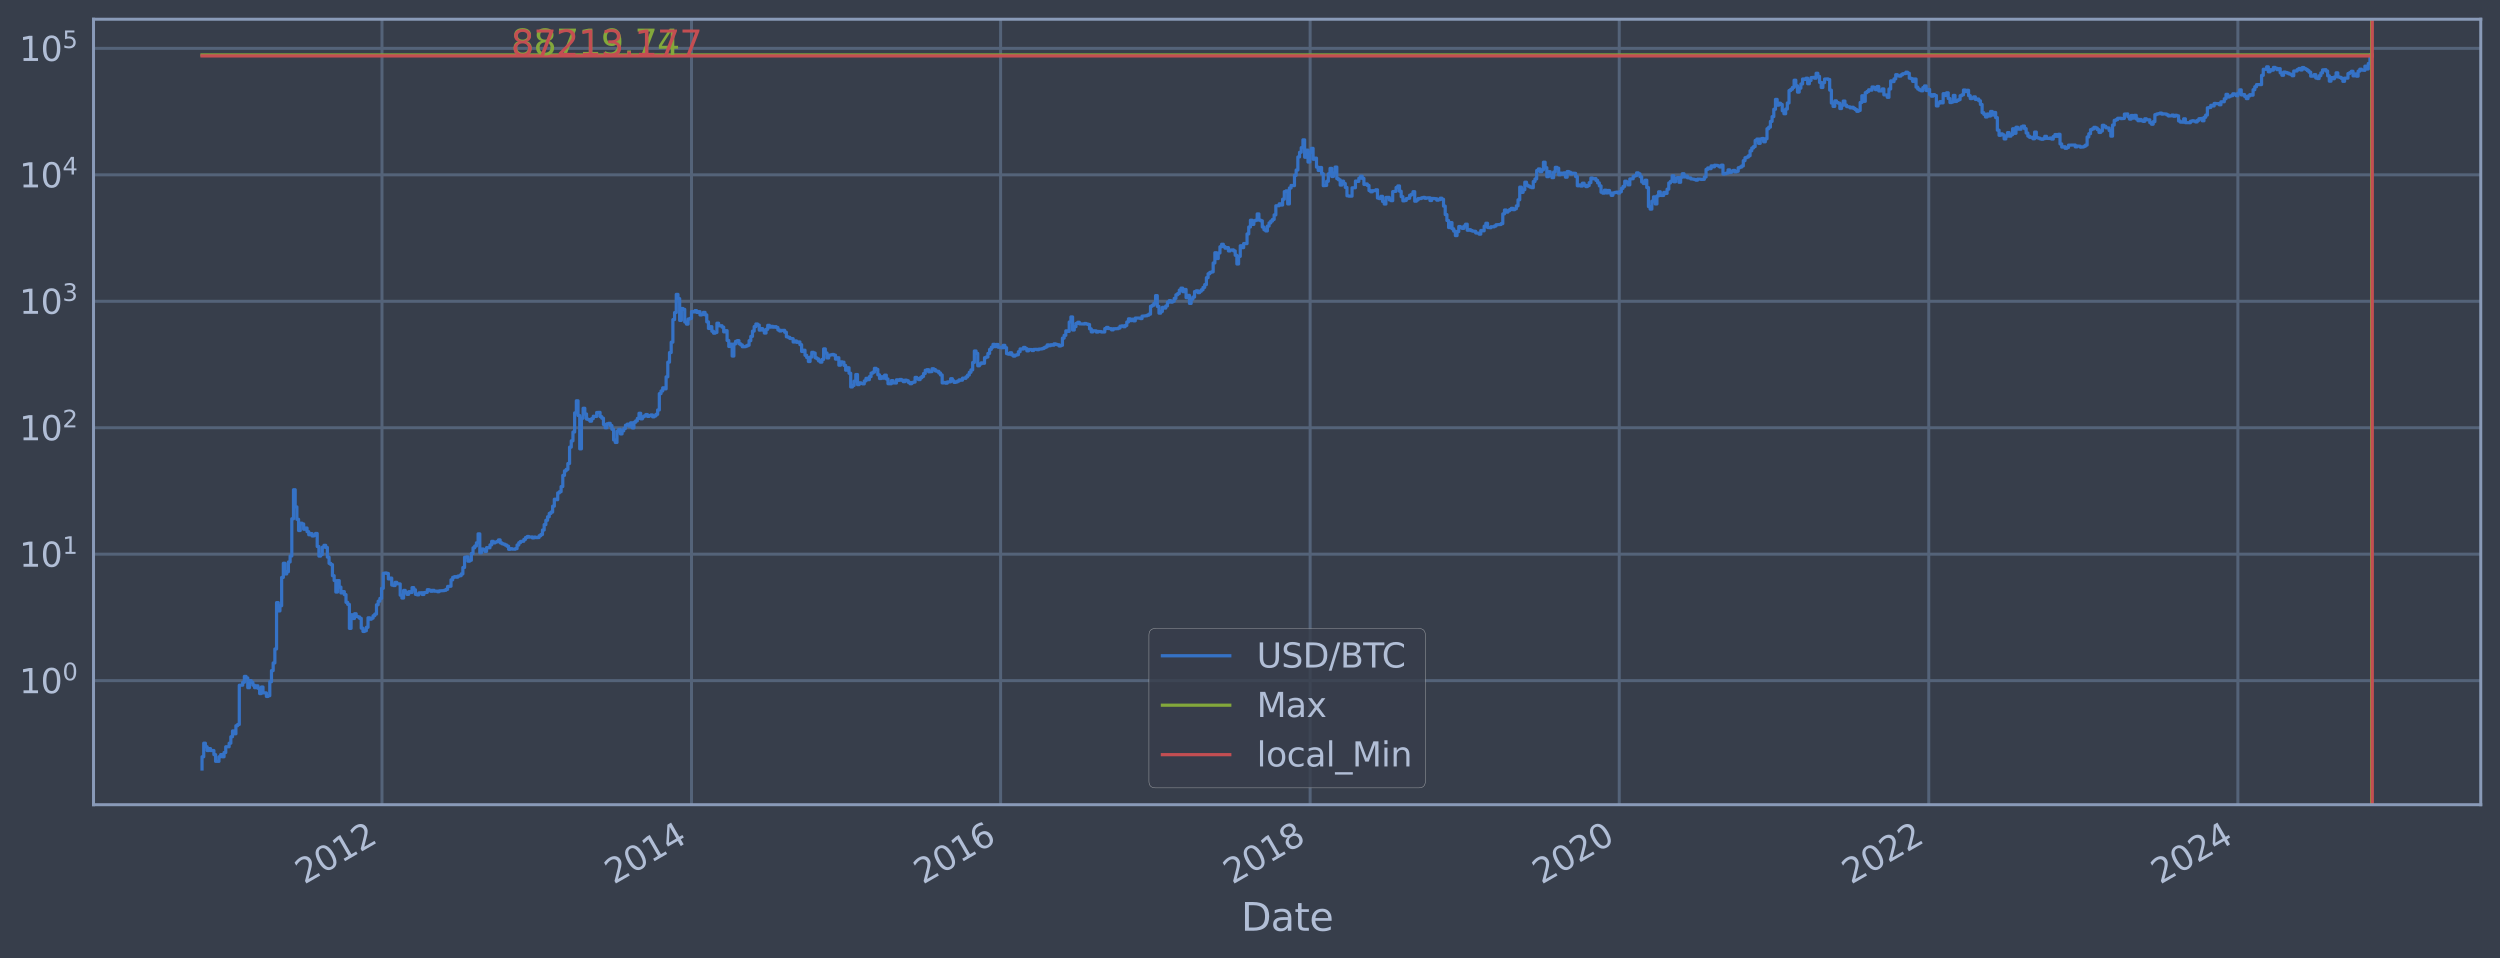 <?xml version="1.0" encoding="utf-8" standalone="no"?>
<!DOCTYPE svg PUBLIC "-//W3C//DTD SVG 1.1//EN"
  "http://www.w3.org/Graphics/SVG/1.1/DTD/svg11.dtd">
<svg xmlns:xlink="http://www.w3.org/1999/xlink" width="934.976pt" height="358.291pt" viewBox="0 0 934.976 358.291" xmlns="http://www.w3.org/2000/svg" version="1.1">
 <defs>
  <style type="text/css">*{stroke-linejoin: round; stroke-linecap: butt}</style>
 </defs>
 <g id="figure_1">
  <g id="patch_1">
   <path d="M 0 358.291 
L 934.976 358.291 
L 934.976 0 
L 0 0 
z
" style="fill: #373e4b"/>
  </g>
  <g id="axes_1">
   <g id="patch_2">
    <path d="M 34.976 300.96 
L 927.776 300.96 
L 927.776 7.2 
L 34.976 7.2 
z
" style="fill: #373e4b"/>
   </g>
   <g id="matplotlib.axis_1">
    <g id="xtick_1">
     <g id="line2d_1">
      <path d="M 142.859 300.96 
L 142.859 7.2 
" clip-path="url(#pd794f699ea)" style="fill: none; stroke: #546379; stroke-width: 1.12; stroke-linecap: square"/>
     </g>
     <g id="line2d_2"/>
     <g id="text_1">
      <!-- 2012 -->
      <g style="fill: #b1bed6" transform="translate(113.778 330.885) rotate(-30) scale(0.126 -0.126)">
       <defs>
        <path id="DejaVuSans-32" d="M 1228 531 
L 3431 531 
L 3431 0 
L 469 0 
L 469 531 
Q 828 903 1448 1529 
Q 2069 2156 2228 2338 
Q 2531 2678 2651 2914 
Q 2772 3150 2772 3378 
Q 2772 3750 2511 3984 
Q 2250 4219 1831 4219 
Q 1534 4219 1204 4116 
Q 875 4013 500 3803 
L 500 4441 
Q 881 4594 1212 4672 
Q 1544 4750 1819 4750 
Q 2544 4750 2975 4387 
Q 3406 4025 3406 3419 
Q 3406 3131 3298 2873 
Q 3191 2616 2906 2266 
Q 2828 2175 2409 1742 
Q 1991 1309 1228 531 
z
" transform="scale(0.016)"/>
        <path id="DejaVuSans-30" d="M 2034 4250 
Q 1547 4250 1301 3770 
Q 1056 3291 1056 2328 
Q 1056 1369 1301 889 
Q 1547 409 2034 409 
Q 2525 409 2770 889 
Q 3016 1369 3016 2328 
Q 3016 3291 2770 3770 
Q 2525 4250 2034 4250 
z
M 2034 4750 
Q 2819 4750 3233 4129 
Q 3647 3509 3647 2328 
Q 3647 1150 3233 529 
Q 2819 -91 2034 -91 
Q 1250 -91 836 529 
Q 422 1150 422 2328 
Q 422 3509 836 4129 
Q 1250 4750 2034 4750 
z
" transform="scale(0.016)"/>
        <path id="DejaVuSans-31" d="M 794 531 
L 1825 531 
L 1825 4091 
L 703 3866 
L 703 4441 
L 1819 4666 
L 2450 4666 
L 2450 531 
L 3481 531 
L 3481 0 
L 794 0 
L 794 531 
z
" transform="scale(0.016)"/>
       </defs>
       <use xlink:href="#DejaVuSans-32"/>
       <use xlink:href="#DejaVuSans-30" x="63.623"/>
       <use xlink:href="#DejaVuSans-31" x="127.246"/>
       <use xlink:href="#DejaVuSans-32" x="190.869"/>
      </g>
     </g>
    </g>
    <g id="xtick_2">
     <g id="line2d_3">
      <path d="M 258.618 300.96 
L 258.618 7.2 
" clip-path="url(#pd794f699ea)" style="fill: none; stroke: #546379; stroke-width: 1.12; stroke-linecap: square"/>
     </g>
     <g id="line2d_4"/>
     <g id="text_2">
      <!-- 2014 -->
      <g style="fill: #b1bed6" transform="translate(229.537 330.885) rotate(-30) scale(0.126 -0.126)">
       <defs>
        <path id="DejaVuSans-34" d="M 2419 4116 
L 825 1625 
L 2419 1625 
L 2419 4116 
z
M 2253 4666 
L 3047 4666 
L 3047 1625 
L 3713 1625 
L 3713 1100 
L 3047 1100 
L 3047 0 
L 2419 0 
L 2419 1100 
L 313 1100 
L 313 1709 
L 2253 4666 
z
" transform="scale(0.016)"/>
       </defs>
       <use xlink:href="#DejaVuSans-32"/>
       <use xlink:href="#DejaVuSans-30" x="63.623"/>
       <use xlink:href="#DejaVuSans-31" x="127.246"/>
       <use xlink:href="#DejaVuSans-34" x="190.869"/>
      </g>
     </g>
    </g>
    <g id="xtick_3">
     <g id="line2d_5">
      <path d="M 374.218 300.96 
L 374.218 7.2 
" clip-path="url(#pd794f699ea)" style="fill: none; stroke: #546379; stroke-width: 1.12; stroke-linecap: square"/>
     </g>
     <g id="line2d_6"/>
     <g id="text_3">
      <!-- 2016 -->
      <g style="fill: #b1bed6" transform="translate(345.137 330.885) rotate(-30) scale(0.126 -0.126)">
       <defs>
        <path id="DejaVuSans-36" d="M 2113 2584 
Q 1688 2584 1439 2293 
Q 1191 2003 1191 1497 
Q 1191 994 1439 701 
Q 1688 409 2113 409 
Q 2538 409 2786 701 
Q 3034 994 3034 1497 
Q 3034 2003 2786 2293 
Q 2538 2584 2113 2584 
z
M 3366 4563 
L 3366 3988 
Q 3128 4100 2886 4159 
Q 2644 4219 2406 4219 
Q 1781 4219 1451 3797 
Q 1122 3375 1075 2522 
Q 1259 2794 1537 2939 
Q 1816 3084 2150 3084 
Q 2853 3084 3261 2657 
Q 3669 2231 3669 1497 
Q 3669 778 3244 343 
Q 2819 -91 2113 -91 
Q 1303 -91 875 529 
Q 447 1150 447 2328 
Q 447 3434 972 4092 
Q 1497 4750 2381 4750 
Q 2619 4750 2861 4703 
Q 3103 4656 3366 4563 
z
" transform="scale(0.016)"/>
       </defs>
       <use xlink:href="#DejaVuSans-32"/>
       <use xlink:href="#DejaVuSans-30" x="63.623"/>
       <use xlink:href="#DejaVuSans-31" x="127.246"/>
       <use xlink:href="#DejaVuSans-36" x="190.869"/>
      </g>
     </g>
    </g>
    <g id="xtick_4">
     <g id="line2d_7">
      <path d="M 489.977 300.96 
L 489.977 7.2 
" clip-path="url(#pd794f699ea)" style="fill: none; stroke: #546379; stroke-width: 1.12; stroke-linecap: square"/>
     </g>
     <g id="line2d_8"/>
     <g id="text_4">
      <!-- 2018 -->
      <g style="fill: #b1bed6" transform="translate(460.896 330.885) rotate(-30) scale(0.126 -0.126)">
       <defs>
        <path id="DejaVuSans-38" d="M 2034 2216 
Q 1584 2216 1326 1975 
Q 1069 1734 1069 1313 
Q 1069 891 1326 650 
Q 1584 409 2034 409 
Q 2484 409 2743 651 
Q 3003 894 3003 1313 
Q 3003 1734 2745 1975 
Q 2488 2216 2034 2216 
z
M 1403 2484 
Q 997 2584 770 2862 
Q 544 3141 544 3541 
Q 544 4100 942 4425 
Q 1341 4750 2034 4750 
Q 2731 4750 3128 4425 
Q 3525 4100 3525 3541 
Q 3525 3141 3298 2862 
Q 3072 2584 2669 2484 
Q 3125 2378 3379 2068 
Q 3634 1759 3634 1313 
Q 3634 634 3220 271 
Q 2806 -91 2034 -91 
Q 1263 -91 848 271 
Q 434 634 434 1313 
Q 434 1759 690 2068 
Q 947 2378 1403 2484 
z
M 1172 3481 
Q 1172 3119 1398 2916 
Q 1625 2713 2034 2713 
Q 2441 2713 2670 2916 
Q 2900 3119 2900 3481 
Q 2900 3844 2670 4047 
Q 2441 4250 2034 4250 
Q 1625 4250 1398 4047 
Q 1172 3844 1172 3481 
z
" transform="scale(0.016)"/>
       </defs>
       <use xlink:href="#DejaVuSans-32"/>
       <use xlink:href="#DejaVuSans-30" x="63.623"/>
       <use xlink:href="#DejaVuSans-31" x="127.246"/>
       <use xlink:href="#DejaVuSans-38" x="190.869"/>
      </g>
     </g>
    </g>
    <g id="xtick_5">
     <g id="line2d_9">
      <path d="M 605.577 300.96 
L 605.577 7.2 
" clip-path="url(#pd794f699ea)" style="fill: none; stroke: #546379; stroke-width: 1.12; stroke-linecap: square"/>
     </g>
     <g id="line2d_10"/>
     <g id="text_5">
      <!-- 2020 -->
      <g style="fill: #b1bed6" transform="translate(576.496 330.885) rotate(-30) scale(0.126 -0.126)">
       <use xlink:href="#DejaVuSans-32"/>
       <use xlink:href="#DejaVuSans-30" x="63.623"/>
       <use xlink:href="#DejaVuSans-32" x="127.246"/>
       <use xlink:href="#DejaVuSans-30" x="190.869"/>
      </g>
     </g>
    </g>
    <g id="xtick_6">
     <g id="line2d_11">
      <path d="M 721.336 300.96 
L 721.336 7.2 
" clip-path="url(#pd794f699ea)" style="fill: none; stroke: #546379; stroke-width: 1.12; stroke-linecap: square"/>
     </g>
     <g id="line2d_12"/>
     <g id="text_6">
      <!-- 2022 -->
      <g style="fill: #b1bed6" transform="translate(692.255 330.885) rotate(-30) scale(0.126 -0.126)">
       <use xlink:href="#DejaVuSans-32"/>
       <use xlink:href="#DejaVuSans-30" x="63.623"/>
       <use xlink:href="#DejaVuSans-32" x="127.246"/>
       <use xlink:href="#DejaVuSans-32" x="190.869"/>
      </g>
     </g>
    </g>
    <g id="xtick_7">
     <g id="line2d_13">
      <path d="M 836.936 300.96 
L 836.936 7.2 
" clip-path="url(#pd794f699ea)" style="fill: none; stroke: #546379; stroke-width: 1.12; stroke-linecap: square"/>
     </g>
     <g id="line2d_14"/>
     <g id="text_7">
      <!-- 2024 -->
      <g style="fill: #b1bed6" transform="translate(807.855 330.885) rotate(-30) scale(0.126 -0.126)">
       <use xlink:href="#DejaVuSans-32"/>
       <use xlink:href="#DejaVuSans-30" x="63.623"/>
       <use xlink:href="#DejaVuSans-32" x="127.246"/>
       <use xlink:href="#DejaVuSans-34" x="190.869"/>
      </g>
     </g>
    </g>
    <g id="text_8">
     <!-- Date -->
     <g style="fill: #b1bed6" transform="translate(464.167 348.096) scale(0.144 -0.144)">
      <defs>
       <path id="DejaVuSans-44" d="M 1259 4147 
L 1259 519 
L 2022 519 
Q 2988 519 3436 956 
Q 3884 1394 3884 2338 
Q 3884 3275 3436 3711 
Q 2988 4147 2022 4147 
L 1259 4147 
z
M 628 4666 
L 1925 4666 
Q 3281 4666 3915 4102 
Q 4550 3538 4550 2338 
Q 4550 1131 3912 565 
Q 3275 0 1925 0 
L 628 0 
L 628 4666 
z
" transform="scale(0.016)"/>
       <path id="DejaVuSans-61" d="M 2194 1759 
Q 1497 1759 1228 1600 
Q 959 1441 959 1056 
Q 959 750 1161 570 
Q 1363 391 1709 391 
Q 2188 391 2477 730 
Q 2766 1069 2766 1631 
L 2766 1759 
L 2194 1759 
z
M 3341 1997 
L 3341 0 
L 2766 0 
L 2766 531 
Q 2569 213 2275 61 
Q 1981 -91 1556 -91 
Q 1019 -91 701 211 
Q 384 513 384 1019 
Q 384 1609 779 1909 
Q 1175 2209 1959 2209 
L 2766 2209 
L 2766 2266 
Q 2766 2663 2505 2880 
Q 2244 3097 1772 3097 
Q 1472 3097 1187 3025 
Q 903 2953 641 2809 
L 641 3341 
Q 956 3463 1253 3523 
Q 1550 3584 1831 3584 
Q 2591 3584 2966 3190 
Q 3341 2797 3341 1997 
z
" transform="scale(0.016)"/>
       <path id="DejaVuSans-74" d="M 1172 4494 
L 1172 3500 
L 2356 3500 
L 2356 3053 
L 1172 3053 
L 1172 1153 
Q 1172 725 1289 603 
Q 1406 481 1766 481 
L 2356 481 
L 2356 0 
L 1766 0 
Q 1100 0 847 248 
Q 594 497 594 1153 
L 594 3053 
L 172 3053 
L 172 3500 
L 594 3500 
L 594 4494 
L 1172 4494 
z
" transform="scale(0.016)"/>
       <path id="DejaVuSans-65" d="M 3597 1894 
L 3597 1613 
L 953 1613 
Q 991 1019 1311 708 
Q 1631 397 2203 397 
Q 2534 397 2845 478 
Q 3156 559 3463 722 
L 3463 178 
Q 3153 47 2828 -22 
Q 2503 -91 2169 -91 
Q 1331 -91 842 396 
Q 353 884 353 1716 
Q 353 2575 817 3079 
Q 1281 3584 2069 3584 
Q 2775 3584 3186 3129 
Q 3597 2675 3597 1894 
z
M 3022 2063 
Q 3016 2534 2758 2815 
Q 2500 3097 2075 3097 
Q 1594 3097 1305 2825 
Q 1016 2553 972 2059 
L 3022 2063 
z
" transform="scale(0.016)"/>
      </defs>
      <use xlink:href="#DejaVuSans-44"/>
      <use xlink:href="#DejaVuSans-61" x="77.002"/>
      <use xlink:href="#DejaVuSans-74" x="138.281"/>
      <use xlink:href="#DejaVuSans-65" x="177.49"/>
     </g>
    </g>
   </g>
   <g id="matplotlib.axis_2">
    <g id="ytick_1">
     <g id="line2d_15">
      <path d="M 34.976 254.552 
L 927.776 254.552 
" clip-path="url(#pd794f699ea)" style="fill: none; stroke: #546379; stroke-width: 1.12; stroke-linecap: square"/>
     </g>
     <g id="line2d_16"/>
     <g id="text_9">
      <!-- $\mathdefault{10^{0}}$ -->
      <g style="fill: #b1bed6" transform="translate(7.2 259.339) scale(0.126 -0.126)">
       <use xlink:href="#DejaVuSans-31" transform="translate(0 0.766)"/>
       <use xlink:href="#DejaVuSans-30" transform="translate(63.623 0.766)"/>
       <use xlink:href="#DejaVuSans-30" transform="translate(128.203 39.047) scale(0.7)"/>
      </g>
     </g>
    </g>
    <g id="ytick_2">
     <g id="line2d_17">
      <path d="M 34.976 207.26 
L 927.776 207.26 
" clip-path="url(#pd794f699ea)" style="fill: none; stroke: #546379; stroke-width: 1.12; stroke-linecap: square"/>
     </g>
     <g id="line2d_18"/>
     <g id="text_10">
      <!-- $\mathdefault{10^{1}}$ -->
      <g style="fill: #b1bed6" transform="translate(7.2 212.047) scale(0.126 -0.126)">
       <use xlink:href="#DejaVuSans-31" transform="translate(0 0.684)"/>
       <use xlink:href="#DejaVuSans-30" transform="translate(63.623 0.684)"/>
       <use xlink:href="#DejaVuSans-31" transform="translate(128.203 38.966) scale(0.7)"/>
      </g>
     </g>
    </g>
    <g id="ytick_3">
     <g id="line2d_19">
      <path d="M 34.976 159.969 
L 927.776 159.969 
" clip-path="url(#pd794f699ea)" style="fill: none; stroke: #546379; stroke-width: 1.12; stroke-linecap: square"/>
     </g>
     <g id="line2d_20"/>
     <g id="text_11">
      <!-- $\mathdefault{10^{2}}$ -->
      <g style="fill: #b1bed6" transform="translate(7.2 164.756) scale(0.126 -0.126)">
       <use xlink:href="#DejaVuSans-31" transform="translate(0 0.766)"/>
       <use xlink:href="#DejaVuSans-30" transform="translate(63.623 0.766)"/>
       <use xlink:href="#DejaVuSans-32" transform="translate(128.203 39.047) scale(0.7)"/>
      </g>
     </g>
    </g>
    <g id="ytick_4">
     <g id="line2d_21">
      <path d="M 34.976 112.677 
L 927.776 112.677 
" clip-path="url(#pd794f699ea)" style="fill: none; stroke: #546379; stroke-width: 1.12; stroke-linecap: square"/>
     </g>
     <g id="line2d_22"/>
     <g id="text_12">
      <!-- $\mathdefault{10^{3}}$ -->
      <g style="fill: #b1bed6" transform="translate(7.2 117.465) scale(0.126 -0.126)">
       <defs>
        <path id="DejaVuSans-33" d="M 2597 2516 
Q 3050 2419 3304 2112 
Q 3559 1806 3559 1356 
Q 3559 666 3084 287 
Q 2609 -91 1734 -91 
Q 1441 -91 1130 -33 
Q 819 25 488 141 
L 488 750 
Q 750 597 1062 519 
Q 1375 441 1716 441 
Q 2309 441 2620 675 
Q 2931 909 2931 1356 
Q 2931 1769 2642 2001 
Q 2353 2234 1838 2234 
L 1294 2234 
L 1294 2753 
L 1863 2753 
Q 2328 2753 2575 2939 
Q 2822 3125 2822 3475 
Q 2822 3834 2567 4026 
Q 2313 4219 1838 4219 
Q 1578 4219 1281 4162 
Q 984 4106 628 3988 
L 628 4550 
Q 988 4650 1302 4700 
Q 1616 4750 1894 4750 
Q 2613 4750 3031 4423 
Q 3450 4097 3450 3541 
Q 3450 3153 3228 2886 
Q 3006 2619 2597 2516 
z
" transform="scale(0.016)"/>
       </defs>
       <use xlink:href="#DejaVuSans-31" transform="translate(0 0.766)"/>
       <use xlink:href="#DejaVuSans-30" transform="translate(63.623 0.766)"/>
       <use xlink:href="#DejaVuSans-33" transform="translate(128.203 39.047) scale(0.7)"/>
      </g>
     </g>
    </g>
    <g id="ytick_5">
     <g id="line2d_23">
      <path d="M 34.976 65.386 
L 927.776 65.386 
" clip-path="url(#pd794f699ea)" style="fill: none; stroke: #546379; stroke-width: 1.12; stroke-linecap: square"/>
     </g>
     <g id="line2d_24"/>
     <g id="text_13">
      <!-- $\mathdefault{10^{4}}$ -->
      <g style="fill: #b1bed6" transform="translate(7.2 70.173) scale(0.126 -0.126)">
       <use xlink:href="#DejaVuSans-31" transform="translate(0 0.684)"/>
       <use xlink:href="#DejaVuSans-30" transform="translate(63.623 0.684)"/>
       <use xlink:href="#DejaVuSans-34" transform="translate(128.203 38.966) scale(0.7)"/>
      </g>
     </g>
    </g>
    <g id="ytick_6">
     <g id="line2d_25">
      <path d="M 34.976 18.095 
L 927.776 18.095 
" clip-path="url(#pd794f699ea)" style="fill: none; stroke: #546379; stroke-width: 1.12; stroke-linecap: square"/>
     </g>
     <g id="line2d_26"/>
     <g id="text_14">
      <!-- $\mathdefault{10^{5}}$ -->
      <g style="fill: #b1bed6" transform="translate(7.2 22.882) scale(0.126 -0.126)">
       <defs>
        <path id="DejaVuSans-35" d="M 691 4666 
L 3169 4666 
L 3169 4134 
L 1269 4134 
L 1269 2991 
Q 1406 3038 1543 3061 
Q 1681 3084 1819 3084 
Q 2600 3084 3056 2656 
Q 3513 2228 3513 1497 
Q 3513 744 3044 326 
Q 2575 -91 1722 -91 
Q 1428 -91 1123 -41 
Q 819 9 494 109 
L 494 744 
Q 775 591 1075 516 
Q 1375 441 1709 441 
Q 2250 441 2565 725 
Q 2881 1009 2881 1497 
Q 2881 1984 2565 2268 
Q 2250 2553 1709 2553 
Q 1456 2553 1204 2497 
Q 953 2441 691 2322 
L 691 4666 
z
" transform="scale(0.016)"/>
       </defs>
       <use xlink:href="#DejaVuSans-31" transform="translate(0 0.684)"/>
       <use xlink:href="#DejaVuSans-30" transform="translate(63.623 0.684)"/>
       <use xlink:href="#DejaVuSans-35" transform="translate(128.203 38.966) scale(0.7)"/>
      </g>
     </g>
    </g>
    <g id="ytick_7">
     <g id="line2d_27"/>
    </g>
    <g id="ytick_8">
     <g id="line2d_28"/>
    </g>
    <g id="ytick_9">
     <g id="line2d_29"/>
    </g>
    <g id="ytick_10">
     <g id="line2d_30"/>
    </g>
    <g id="ytick_11">
     <g id="line2d_31"/>
    </g>
    <g id="ytick_12">
     <g id="line2d_32"/>
    </g>
    <g id="ytick_13">
     <g id="line2d_33"/>
    </g>
    <g id="ytick_14">
     <g id="line2d_34"/>
    </g>
    <g id="ytick_15">
     <g id="line2d_35"/>
    </g>
    <g id="ytick_16">
     <g id="line2d_36"/>
    </g>
    <g id="ytick_17">
     <g id="line2d_37"/>
    </g>
    <g id="ytick_18">
     <g id="line2d_38"/>
    </g>
    <g id="ytick_19">
     <g id="line2d_39"/>
    </g>
    <g id="ytick_20">
     <g id="line2d_40"/>
    </g>
    <g id="ytick_21">
     <g id="line2d_41"/>
    </g>
    <g id="ytick_22">
     <g id="line2d_42"/>
    </g>
    <g id="ytick_23">
     <g id="line2d_43"/>
    </g>
    <g id="ytick_24">
     <g id="line2d_44"/>
    </g>
    <g id="ytick_25">
     <g id="line2d_45"/>
    </g>
    <g id="ytick_26">
     <g id="line2d_46"/>
    </g>
    <g id="ytick_27">
     <g id="line2d_47"/>
    </g>
    <g id="ytick_28">
     <g id="line2d_48"/>
    </g>
    <g id="ytick_29">
     <g id="line2d_49"/>
    </g>
    <g id="ytick_30">
     <g id="line2d_50"/>
    </g>
    <g id="ytick_31">
     <g id="line2d_51"/>
    </g>
    <g id="ytick_32">
     <g id="line2d_52"/>
    </g>
    <g id="ytick_33">
     <g id="line2d_53"/>
    </g>
    <g id="ytick_34">
     <g id="line2d_54"/>
    </g>
    <g id="ytick_35">
     <g id="line2d_55"/>
    </g>
    <g id="ytick_36">
     <g id="line2d_56"/>
    </g>
    <g id="ytick_37">
     <g id="line2d_57"/>
    </g>
    <g id="ytick_38">
     <g id="line2d_58"/>
    </g>
    <g id="ytick_39">
     <g id="line2d_59"/>
    </g>
    <g id="ytick_40">
     <g id="line2d_60"/>
    </g>
    <g id="ytick_41">
     <g id="line2d_61"/>
    </g>
    <g id="ytick_42">
     <g id="line2d_62"/>
    </g>
    <g id="ytick_43">
     <g id="line2d_63"/>
    </g>
    <g id="ytick_44">
     <g id="line2d_64"/>
    </g>
    <g id="ytick_45">
     <g id="line2d_65"/>
    </g>
    <g id="ytick_46">
     <g id="line2d_66"/>
    </g>
    <g id="ytick_47">
     <g id="line2d_67"/>
    </g>
    <g id="ytick_48">
     <g id="line2d_68"/>
    </g>
    <g id="ytick_49">
     <g id="line2d_69"/>
    </g>
    <g id="ytick_50">
     <g id="line2d_70"/>
    </g>
    <g id="ytick_51">
     <g id="line2d_71"/>
    </g>
    <g id="ytick_52">
     <g id="line2d_72"/>
    </g>
    <g id="ytick_53">
     <g id="line2d_73"/>
    </g>
    <g id="ytick_54">
     <g id="line2d_74"/>
    </g>
   </g>
   <g id="line2d_75">
    <path d="M 75.558 287.607 
L 75.558 283.024 
L 76.191 283.024 
L 76.191 277.954 
L 76.825 277.954 
L 76.825 279.28 
L 77.458 279.28 
L 77.458 280.697 
L 78.092 280.697 
L 78.092 279.976 
L 78.725 279.976 
L 78.725 280.697 
L 79.992 280.697 
L 79.992 282.219 
L 80.625 282.219 
L 80.625 284.737 
L 81.892 284.737 
L 81.892 283.024 
L 82.526 283.024 
L 82.526 282.219 
L 83.159 282.219 
L 83.159 283.024 
L 83.792 283.024 
L 83.792 281.444 
L 84.426 281.444 
L 84.426 279.28 
L 85.693 279.28 
L 85.693 277.954 
L 86.326 277.954 
L 86.326 275.535 
L 86.959 275.535 
L 86.959 273.371 
L 87.593 273.371 
L 87.593 274.425 
L 88.226 274.425 
L 88.226 271.414 
L 88.86 271.414 
L 88.86 270.952 
L 89.493 270.952 
L 89.493 256.264 
L 90.76 256.264 
L 90.76 255.178 
L 91.393 255.178 
L 91.393 252.971 
L 92.027 252.971 
L 92.027 253.55 
L 92.66 253.55 
L 92.66 257.177 
L 93.294 257.177 
L 93.294 254.552 
L 93.927 254.552 
L 93.927 255.178 
L 94.561 255.178 
L 94.561 256.264 
L 95.194 256.264 
L 95.194 257.177 
L 95.827 257.177 
L 95.827 256.489 
L 96.461 256.489 
L 96.461 257.412 
L 97.094 257.412 
L 97.094 259.393 
L 97.728 259.393 
L 97.728 256.945 
L 98.361 256.945 
L 98.361 259.135 
L 99.628 259.135 
L 99.628 260.46 
L 100.261 260.46 
L 100.261 260.188 
L 100.895 260.188 
L 100.895 254.967 
L 101.528 254.967 
L 101.528 250.807 
L 102.162 250.807 
L 102.162 247.937 
L 102.795 247.937 
L 102.795 242.709 
L 103.429 242.709 
L 103.429 225.373 
L 104.062 225.373 
L 104.062 228.473 
L 104.695 228.473 
L 104.695 226.547 
L 105.329 226.547 
L 105.329 215.951 
L 105.962 215.951 
L 105.962 210.671 
L 106.596 210.671 
L 106.596 214.645 
L 107.229 214.645 
L 107.229 213.809 
L 107.863 213.809 
L 107.863 210.168 
L 108.496 210.168 
L 108.496 207.95 
L 109.129 207.95 
L 109.129 194.024 
L 109.763 194.024 
L 109.763 183.154 
L 110.396 183.154 
L 110.396 189.573 
L 111.03 189.573 
L 111.03 194.219 
L 111.663 194.219 
L 111.663 198.406 
L 112.297 198.406 
L 112.297 195.673 
L 112.93 195.673 
L 112.93 195.944 
L 113.563 195.944 
L 113.563 197.944 
L 114.197 197.944 
L 114.197 197.479 
L 114.83 197.479 
L 114.83 198.837 
L 115.464 198.837 
L 115.464 199.986 
L 116.097 199.986 
L 116.097 199.573 
L 116.731 199.573 
L 116.731 200.453 
L 117.364 200.453 
L 117.364 200.204 
L 117.997 200.204 
L 117.997 199.516 
L 118.631 199.516 
L 118.631 204.39 
L 119.264 204.39 
L 119.264 207.971 
L 119.898 207.971 
L 119.898 207.405 
L 120.531 207.405 
L 120.531 204.642 
L 121.165 204.642 
L 121.165 203.948 
L 121.798 203.948 
L 121.798 204.75 
L 122.431 204.75 
L 122.431 208.357 
L 123.065 208.357 
L 123.065 210.695 
L 123.698 210.695 
L 123.698 211.162 
L 124.332 211.162 
L 124.332 215.303 
L 124.965 215.303 
L 124.965 217.112 
L 125.599 217.112 
L 125.599 221.415 
L 126.232 221.415 
L 126.232 217.145 
L 126.865 217.145 
L 126.865 219.576 
L 127.499 219.576 
L 127.499 221.745 
L 128.132 221.745 
L 128.132 221.252 
L 128.766 221.252 
L 128.766 222.378 
L 129.399 222.378 
L 129.399 225.274 
L 130.032 225.274 
L 130.032 226.028 
L 130.666 226.028 
L 130.666 235.006 
L 131.299 235.006 
L 131.299 229.907 
L 131.933 229.907 
L 131.933 231.315 
L 132.566 231.315 
L 132.566 229.539 
L 133.2 229.539 
L 133.2 230.535 
L 133.833 230.535 
L 133.833 230.727 
L 134.466 230.727 
L 134.466 231.249 
L 135.1 231.249 
L 135.1 234.927 
L 135.733 234.927 
L 135.733 236.148 
L 136.367 236.148 
L 136.367 235.898 
L 137 235.898 
L 137 234.614 
L 137.634 234.614 
L 137.634 231.051 
L 138.267 231.051 
L 138.267 231.581 
L 138.9 231.581 
L 138.9 231.183 
L 139.534 231.183 
L 139.534 230.281 
L 140.167 230.281 
L 140.167 229.661 
L 140.801 229.661 
L 140.801 226.183 
L 141.434 226.183 
L 141.434 224.834 
L 142.068 224.834 
L 142.068 223.798 
L 142.701 223.798 
L 142.701 220.03 
L 143.334 220.03 
L 143.334 214.411 
L 143.968 214.411 
L 143.968 214.295 
L 144.601 214.295 
L 144.601 214.469 
L 145.235 214.469 
L 145.235 216.523 
L 145.868 216.523 
L 145.868 216.203 
L 146.502 216.203 
L 146.502 218.806 
L 147.135 218.806 
L 147.135 218.986 
L 147.768 218.986 
L 147.768 217.786 
L 148.402 217.786 
L 148.402 218.307 
L 149.669 218.378 
L 149.669 222.593 
L 150.302 222.593 
L 150.302 223.661 
L 150.936 223.661 
L 150.936 220.81 
L 151.569 220.81 
L 151.569 221.579 
L 152.202 221.579 
L 152.202 222.292 
L 152.836 222.292 
L 152.836 221.292 
L 153.469 221.292 
L 153.469 221.579 
L 154.103 221.579 
L 154.103 219.764 
L 154.736 219.764 
L 154.736 220.573 
L 155.37 220.573 
L 155.37 222.292 
L 156.003 222.292 
L 156.003 222.464 
L 156.636 222.464 
L 156.636 221.745 
L 157.903 221.662 
L 157.903 222.335 
L 158.537 222.335 
L 158.537 221.62 
L 159.804 221.538 
L 159.804 220.534 
L 160.437 220.534 
L 160.437 220.731 
L 161.07 220.731 
L 161.07 221.13 
L 161.704 221.13 
L 161.704 220.77 
L 162.337 220.77 
L 162.337 221.09 
L 163.604 221.09 
L 163.604 221.292 
L 164.238 221.292 
L 164.238 220.969 
L 166.138 220.89 
L 166.138 220.77 
L 166.771 220.77 
L 166.771 220.416 
L 167.405 220.416 
L 167.405 219.316 
L 168.672 219.243 
L 168.672 216.848 
L 169.305 216.848 
L 169.305 215.919 
L 169.938 215.919 
L 169.938 215.67 
L 170.572 215.67 
L 170.572 215.857 
L 171.205 215.857 
L 171.205 215.455 
L 171.839 215.455 
L 171.839 215.303 
L 172.472 215.303 
L 172.472 214.645 
L 173.105 214.645 
L 173.105 212.232 
L 173.739 212.232 
L 173.739 208.379 
L 174.372 208.379 
L 174.372 208.249 
L 175.006 208.249 
L 175.006 209.886 
L 175.639 209.886 
L 175.639 209.539 
L 176.273 209.539 
L 176.273 207.015 
L 176.906 207.015 
L 176.906 204.878 
L 177.539 204.878 
L 177.539 204.212 
L 178.173 204.212 
L 178.173 203.009 
L 178.806 203.009 
L 178.806 199.657 
L 179.44 199.657 
L 179.44 206.733 
L 180.073 206.733 
L 180.073 205.322 
L 180.707 205.322 
L 180.707 205.472 
L 181.34 205.472 
L 181.34 206.219 
L 181.973 206.219 
L 181.973 204.805 
L 183.24 204.86 
L 183.24 203.792 
L 183.874 203.792 
L 183.874 202.465 
L 184.507 202.465 
L 184.507 203.042 
L 185.141 203.042 
L 185.141 202.743 
L 185.774 202.743 
L 185.774 202.546 
L 186.407 202.546 
L 186.407 201.919 
L 187.041 201.919 
L 187.041 203.009 
L 187.674 203.009 
L 187.674 203.345 
L 188.308 203.345 
L 188.308 203.55 
L 188.941 203.55 
L 188.941 203.861 
L 189.575 203.861 
L 189.575 204.283 
L 190.208 204.283 
L 190.208 205.434 
L 190.841 205.434 
L 190.841 205.191 
L 191.475 205.191 
L 191.475 205.359 
L 192.742 205.397 
L 192.742 205.173 
L 193.375 205.173 
L 193.375 203.826 
L 194.009 203.826 
L 194.009 202.975 
L 194.642 202.975 
L 194.642 202.481 
L 195.909 202.416 
L 195.909 201.73 
L 196.542 201.73 
L 196.542 201.021 
L 197.176 201.021 
L 197.176 200.645 
L 197.809 200.645 
L 197.809 200.9 
L 199.076 200.795 
L 199.076 201.173 
L 199.709 201.173 
L 199.709 200.87 
L 200.343 200.87 
L 200.343 201.066 
L 201.61 201.036 
L 201.61 200.365 
L 202.243 200.365 
L 202.243 199.9 
L 202.877 199.9 
L 202.877 198.22 
L 203.51 198.22 
L 203.51 196.206 
L 204.143 196.206 
L 204.143 194.581 
L 204.777 194.581 
L 204.777 193.251 
L 205.41 193.251 
L 205.41 192.022 
L 206.044 192.022 
L 206.044 191.51 
L 206.677 191.51 
L 206.677 189.305 
L 207.311 189.305 
L 207.311 186.709 
L 207.944 186.709 
L 207.944 186.876 
L 208.577 186.876 
L 208.577 184.344 
L 209.211 184.344 
L 209.211 183.891 
L 209.844 183.891 
L 209.844 181.976 
L 210.478 181.976 
L 210.478 177.786 
L 211.111 177.786 
L 211.111 176.097 
L 211.744 176.097 
L 211.744 175.537 
L 212.378 175.537 
L 212.378 173.352 
L 213.011 173.352 
L 213.011 167.221 
L 213.645 167.221 
L 213.645 164.865 
L 214.278 164.865 
L 214.278 161.57 
L 214.912 161.57 
L 214.912 154.423 
L 215.545 154.423 
L 215.545 149.897 
L 216.178 149.897 
L 216.178 155.402 
L 216.812 155.402 
L 216.812 167.86 
L 217.445 167.86 
L 217.445 156.41 
L 218.079 156.41 
L 218.079 152.695 
L 218.712 152.695 
L 218.712 154.819 
L 219.346 154.819 
L 219.346 156.744 
L 219.979 156.744 
L 219.979 156.924 
L 220.612 156.924 
L 220.612 157.515 
L 221.246 157.515 
L 221.246 156.571 
L 221.879 156.571 
L 221.879 155.664 
L 223.146 155.767 
L 223.146 154.268 
L 224.413 154.22 
L 224.413 155.814 
L 225.046 155.814 
L 225.046 156.401 
L 225.68 156.401 
L 225.68 158.753 
L 226.313 158.753 
L 226.313 159.973 
L 226.947 159.973 
L 226.947 158.505 
L 227.58 158.505 
L 227.58 158.322 
L 228.214 158.322 
L 228.214 159.163 
L 228.847 159.163 
L 228.847 160.542 
L 229.48 160.542 
L 229.48 164.542 
L 230.114 164.542 
L 230.114 165.473 
L 230.747 165.473 
L 230.747 161.242 
L 231.381 161.242 
L 231.381 160.584 
L 232.014 160.584 
L 232.014 162.273 
L 232.648 162.273 
L 232.648 161.129 
L 233.281 161.129 
L 233.281 160.238 
L 233.914 160.238 
L 233.914 159.041 
L 234.548 159.041 
L 234.548 158.633 
L 235.181 158.633 
L 235.181 159.402 
L 235.815 159.402 
L 235.815 158.133 
L 236.448 158.133 
L 236.448 160.029 
L 237.082 160.029 
L 237.082 157.931 
L 237.715 157.931 
L 237.715 157.408 
L 238.348 157.408 
L 238.348 156.483 
L 238.982 156.483 
L 238.982 154.566 
L 239.615 154.566 
L 239.615 156.638 
L 240.249 156.638 
L 240.249 155.882 
L 240.882 155.882 
L 240.882 155.543 
L 241.516 155.543 
L 241.516 155.041 
L 242.149 155.041 
L 242.149 155.729 
L 242.782 155.729 
L 242.782 155.444 
L 243.416 155.444 
L 243.416 155.182 
L 244.049 155.182 
L 244.049 155.895 
L 244.683 155.895 
L 244.683 155.531 
L 245.316 155.531 
L 245.316 154.965 
L 245.95 154.965 
L 245.95 153.326 
L 246.583 153.326 
L 246.583 147.21 
L 247.216 147.21 
L 247.216 146.218 
L 247.85 146.218 
L 247.85 145.036 
L 248.483 145.036 
L 248.483 145.427 
L 249.117 145.427 
L 249.117 140.938 
L 249.75 140.938 
L 249.75 135.448 
L 250.384 135.448 
L 250.384 131.859 
L 251.017 131.859 
L 251.017 127.967 
L 251.65 127.967 
L 251.65 119.517 
L 252.284 119.517 
L 252.284 116.89 
L 252.917 116.89 
L 252.917 110.096 
L 253.551 110.096 
L 253.551 111.671 
L 254.184 111.671 
L 254.184 119.83 
L 254.817 119.83 
L 254.817 115.376 
L 255.451 115.376 
L 255.451 115.704 
L 256.084 115.704 
L 256.084 120.439 
L 256.718 120.439 
L 256.718 121.212 
L 257.351 121.212 
L 257.351 119.311 
L 257.985 119.311 
L 257.985 119.085 
L 258.618 119.085 
L 258.618 116.536 
L 259.251 116.536 
L 259.251 116.671 
L 259.885 116.671 
L 259.885 116.16 
L 260.518 116.16 
L 260.518 116.825 
L 261.152 116.825 
L 261.152 116.559 
L 261.785 116.559 
L 261.785 117.78 
L 262.419 117.78 
L 262.419 117.634 
L 263.052 117.634 
L 263.052 116.827 
L 263.685 116.827 
L 263.685 117.754 
L 264.319 117.754 
L 264.319 120.377 
L 264.952 120.377 
L 264.952 122.83 
L 265.586 122.83 
L 265.586 122.168 
L 266.219 122.168 
L 266.219 123.883 
L 266.853 123.883 
L 266.853 124.604 
L 267.486 124.604 
L 267.486 124.314 
L 268.119 124.314 
L 268.119 120.881 
L 268.753 120.881 
L 268.753 121.847 
L 270.02 121.811 
L 270.02 122.34 
L 270.653 122.34 
L 270.653 124.119 
L 271.287 124.119 
L 271.287 123.661 
L 271.92 123.661 
L 271.92 127.329 
L 272.553 127.329 
L 272.553 129.58 
L 273.187 129.58 
L 273.187 128.716 
L 273.82 128.716 
L 273.82 133.153 
L 274.454 133.153 
L 274.454 128.642 
L 275.087 128.642 
L 275.087 127.662 
L 275.721 127.662 
L 275.721 127.391 
L 276.354 127.391 
L 276.354 128.56 
L 276.987 128.56 
L 276.987 128.985 
L 277.621 128.985 
L 277.621 129.691 
L 278.888 129.651 
L 278.888 129.425 
L 279.521 129.425 
L 279.521 129.118 
L 280.155 129.118 
L 280.155 127.408 
L 280.788 127.408 
L 280.788 125.798 
L 281.421 125.798 
L 281.421 123.83 
L 282.055 123.83 
L 282.055 122.144 
L 282.688 122.144 
L 282.688 121.166 
L 283.322 121.166 
L 283.322 121.563 
L 283.955 121.563 
L 283.955 123.46 
L 284.589 123.46 
L 284.589 122.897 
L 285.222 122.897 
L 285.222 123.481 
L 285.855 123.481 
L 285.855 124.558 
L 286.489 124.558 
L 286.489 123.169 
L 287.122 123.169 
L 287.122 121.673 
L 287.756 121.673 
L 287.756 122.352 
L 288.389 122.352 
L 288.389 122.037 
L 289.023 122.037 
L 289.023 122.361 
L 289.656 122.361 
L 289.656 122.167 
L 290.289 122.167 
L 290.289 122.481 
L 290.923 122.481 
L 290.923 123.387 
L 291.556 123.387 
L 291.556 123.793 
L 292.19 123.793 
L 292.19 123.567 
L 293.457 123.55 
L 293.457 124.258 
L 294.09 124.258 
L 294.09 125.955 
L 294.723 125.955 
L 294.723 126.155 
L 295.357 126.155 
L 295.357 126.586 
L 296.624 126.644 
L 296.624 127.908 
L 297.257 127.908 
L 297.257 127.501 
L 297.89 127.501 
L 297.89 128.039 
L 298.524 128.039 
L 298.524 127.884 
L 299.157 127.884 
L 299.157 128.9 
L 299.791 128.9 
L 299.791 131.438 
L 300.424 131.438 
L 300.424 130.98 
L 301.058 130.98 
L 301.058 132.884 
L 301.691 132.884 
L 301.691 133.723 
L 302.324 133.723 
L 302.324 135.197 
L 302.958 135.197 
L 302.958 133.55 
L 303.591 133.55 
L 303.591 131.763 
L 304.225 131.763 
L 304.225 132.046 
L 304.858 132.046 
L 304.858 133.821 
L 305.492 133.821 
L 305.492 134.186 
L 306.125 134.186 
L 306.125 134.968 
L 306.758 134.968 
L 306.758 135.433 
L 307.392 135.433 
L 307.392 134.42 
L 308.025 134.42 
L 308.025 130.485 
L 308.659 130.485 
L 308.659 132.024 
L 309.292 132.024 
L 309.292 133.863 
L 309.926 133.863 
L 309.926 132.845 
L 310.559 132.845 
L 310.559 132.714 
L 311.192 132.714 
L 311.192 132.571 
L 311.826 132.571 
L 311.826 132.819 
L 312.459 132.819 
L 312.459 134.31 
L 313.093 134.31 
L 313.093 133.787 
L 313.726 133.787 
L 313.726 136.583 
L 314.36 136.583 
L 314.36 135.325 
L 314.993 135.325 
L 314.993 135.451 
L 315.626 135.451 
L 315.626 136.666 
L 316.26 136.666 
L 316.26 138.452 
L 316.893 138.452 
L 316.893 137.543 
L 317.527 137.543 
L 317.527 139.594 
L 318.16 139.594 
L 318.16 144.71 
L 318.794 144.71 
L 318.794 144.151 
L 319.427 144.151 
L 319.427 142.534 
L 320.06 142.534 
L 320.06 140.068 
L 320.694 140.068 
L 320.694 143.845 
L 321.327 143.845 
L 321.327 143.158 
L 321.961 143.158 
L 321.961 143.412 
L 322.594 143.412 
L 322.594 143.559 
L 323.228 143.559 
L 323.228 142.464 
L 323.861 142.464 
L 323.861 141.499 
L 324.494 141.499 
L 324.494 141.993 
L 325.128 141.993 
L 325.128 140.864 
L 325.761 140.864 
L 325.761 139.565 
L 326.395 139.565 
L 326.395 139.192 
L 327.028 139.192 
L 327.028 137.757 
L 327.662 137.757 
L 327.662 138.153 
L 328.295 138.153 
L 328.295 140.179 
L 328.928 140.179 
L 328.928 141.565 
L 329.562 141.565 
L 329.562 140.908 
L 330.195 140.908 
L 330.195 141.44 
L 330.829 141.44 
L 330.829 140.303 
L 331.462 140.303 
L 331.462 141.733 
L 332.096 141.733 
L 332.096 143.496 
L 333.362 143.53 
L 333.362 142.346 
L 333.996 142.346 
L 333.996 143.196 
L 335.263 143.257 
L 335.263 142.034 
L 335.896 142.034 
L 335.896 142.233 
L 336.529 142.233 
L 336.529 141.907 
L 337.163 141.907 
L 337.163 142.215 
L 337.796 142.215 
L 337.796 142.738 
L 338.43 142.738 
L 338.43 142.181 
L 339.063 142.181 
L 339.063 142.394 
L 339.697 142.394 
L 339.697 143.011 
L 340.33 143.011 
L 340.33 143.508 
L 340.963 143.508 
L 340.963 143.072 
L 341.597 143.072 
L 341.597 142.898 
L 342.23 142.898 
L 342.23 141.151 
L 342.864 141.151 
L 342.864 141.586 
L 343.497 141.586 
L 343.497 141.971 
L 344.131 141.971 
L 344.131 141.268 
L 344.764 141.268 
L 344.764 140.769 
L 345.397 140.769 
L 345.397 139.681 
L 346.031 139.681 
L 346.031 138.464 
L 346.664 138.464 
L 346.664 138.249 
L 347.298 138.249 
L 347.298 139.063 
L 348.565 138.972 
L 348.565 137.903 
L 349.198 137.903 
L 349.198 138.212 
L 349.831 138.212 
L 349.831 138.74 
L 350.465 138.74 
L 350.465 138.872 
L 351.098 138.872 
L 351.098 139.495 
L 351.732 139.495 
L 351.732 140.232 
L 352.365 140.232 
L 352.365 143.2 
L 352.999 143.2 
L 352.999 143.029 
L 353.632 143.029 
L 353.632 143.304 
L 354.265 143.304 
L 354.265 142.84 
L 355.532 142.797 
L 355.532 141.631 
L 356.166 141.631 
L 356.166 142.444 
L 356.799 142.444 
L 356.799 143.012 
L 357.433 143.012 
L 357.433 142.848 
L 358.066 142.848 
L 358.066 142.508 
L 358.699 142.508 
L 358.699 142.062 
L 359.333 142.062 
L 359.333 142.18 
L 359.966 142.18 
L 359.966 141.414 
L 361.233 141.504 
L 361.233 140.948 
L 361.867 140.948 
L 361.867 140.262 
L 362.5 140.262 
L 362.5 139.241 
L 363.133 139.241 
L 363.133 138.337 
L 363.767 138.337 
L 363.767 135.562 
L 364.4 135.562 
L 364.4 131.267 
L 365.034 131.267 
L 365.034 132.174 
L 365.667 132.174 
L 365.667 136.799 
L 366.301 136.799 
L 366.301 136.146 
L 366.934 136.146 
L 366.934 135.704 
L 367.567 135.704 
L 367.567 135.858 
L 368.201 135.858 
L 368.201 133.775 
L 368.834 133.775 
L 368.834 133.514 
L 369.468 133.514 
L 369.468 132.178 
L 370.101 132.178 
L 370.101 130.667 
L 370.735 130.667 
L 370.735 129.85 
L 371.368 129.85 
L 371.368 128.779 
L 372.001 128.779 
L 372.001 129.616 
L 372.635 129.616 
L 372.635 128.828 
L 373.268 128.828 
L 373.268 129.858 
L 374.535 129.88 
L 374.535 130.047 
L 375.169 130.047 
L 375.169 129.149 
L 375.802 129.149 
L 375.802 130.033 
L 376.435 130.033 
L 376.435 132.256 
L 377.069 132.256 
L 377.069 132.469 
L 377.702 132.469 
L 377.702 131.929 
L 378.336 131.929 
L 378.336 132.735 
L 378.969 132.735 
L 378.969 133.184 
L 379.602 133.184 
L 379.602 132.822 
L 380.236 132.822 
L 380.236 132.657 
L 380.869 132.657 
L 380.869 131.537 
L 381.503 131.537 
L 381.503 130.496 
L 382.77 130.531 
L 382.77 129.936 
L 383.403 129.936 
L 383.403 130.373 
L 384.036 130.373 
L 384.036 131.207 
L 384.67 131.207 
L 384.67 130.691 
L 385.937 130.741 
L 385.937 131.092 
L 386.57 131.092 
L 386.57 130.672 
L 387.837 130.644 
L 387.837 130.803 
L 388.47 130.803 
L 388.47 130.568 
L 389.737 130.497 
L 389.737 130.366 
L 390.371 130.366 
L 390.371 130.038 
L 391.004 130.038 
L 391.004 129.729 
L 391.638 129.729 
L 391.638 128.99 
L 392.271 128.99 
L 392.271 129.294 
L 392.904 129.294 
L 392.904 128.941 
L 393.538 128.941 
L 393.538 129.106 
L 394.171 129.106 
L 394.171 128.597 
L 394.805 128.597 
L 394.805 128.814 
L 395.438 128.814 
L 395.438 128.937 
L 396.072 128.937 
L 396.072 129.39 
L 396.705 129.39 
L 396.705 129.137 
L 397.338 129.137 
L 397.338 126.455 
L 397.972 126.455 
L 397.972 125.409 
L 398.605 125.409 
L 398.605 123.734 
L 399.239 123.734 
L 399.239 123.938 
L 399.872 123.938 
L 399.872 120.442 
L 400.506 120.442 
L 400.506 118.532 
L 401.139 118.532 
L 401.139 123.417 
L 401.772 123.417 
L 401.772 122.161 
L 402.406 122.161 
L 402.406 120.966 
L 403.039 120.966 
L 403.039 120.539 
L 403.673 120.539 
L 403.673 121.118 
L 405.573 121.17 
L 405.573 120.979 
L 406.206 120.979 
L 406.206 121.166 
L 406.84 121.166 
L 406.84 121.351 
L 407.473 121.351 
L 407.473 122.98 
L 408.107 122.98 
L 408.107 124.125 
L 408.74 124.125 
L 408.74 123.69 
L 410.007 123.747 
L 410.007 124.189 
L 410.64 124.189 
L 410.64 123.963 
L 411.907 124.016 
L 411.907 124.169 
L 413.174 124.151 
L 413.174 122.892 
L 413.808 122.892 
L 413.808 122.441 
L 414.441 122.441 
L 414.441 122.864 
L 415.708 122.92 
L 415.708 123.373 
L 416.341 123.373 
L 416.341 122.938 
L 418.242 122.925 
L 418.242 122.68 
L 418.875 122.68 
L 418.875 121.999 
L 419.508 121.999 
L 419.508 121.877 
L 420.142 121.877 
L 420.142 122.203 
L 420.775 122.203 
L 420.775 121.718 
L 421.409 121.718 
L 421.409 120.421 
L 422.042 120.421 
L 422.042 119.237 
L 422.675 119.237 
L 422.675 119.901 
L 423.309 119.901 
L 423.309 119.382 
L 423.942 119.382 
L 423.942 119.992 
L 424.576 119.992 
L 424.576 118.95 
L 426.476 118.943 
L 426.476 119.141 
L 427.109 119.141 
L 427.109 118.234 
L 428.376 118.14 
L 428.376 118.094 
L 429.01 118.094 
L 429.01 117.889 
L 429.643 117.889 
L 429.643 117.492 
L 430.277 117.492 
L 430.277 114.526 
L 430.91 114.526 
L 430.91 114.16 
L 431.543 114.16 
L 431.543 113.413 
L 432.177 113.413 
L 432.177 110.55 
L 432.81 110.55 
L 432.81 114.603 
L 433.444 114.603 
L 433.444 117.119 
L 434.077 117.119 
L 434.077 116.491 
L 434.711 116.491 
L 434.711 114.941 
L 435.344 114.941 
L 435.344 115.219 
L 435.977 115.219 
L 435.977 114.421 
L 436.611 114.421 
L 436.611 113.021 
L 437.244 113.021 
L 437.244 112.451 
L 437.878 112.451 
L 437.878 112.981 
L 438.511 112.981 
L 438.511 112.653 
L 439.145 112.653 
L 439.145 111.587 
L 439.778 111.587 
L 439.778 110.258 
L 440.411 110.258 
L 440.411 109.8 
L 441.045 109.8 
L 441.045 108.51 
L 441.678 108.51 
L 441.678 107.752 
L 442.312 107.752 
L 442.312 109.069 
L 442.945 109.069 
L 442.945 108.248 
L 443.579 108.248 
L 443.579 111.321 
L 444.212 111.321 
L 444.212 110.479 
L 444.845 110.479 
L 444.845 113.477 
L 445.479 113.477 
L 445.479 111.877 
L 446.112 111.877 
L 446.112 111.097 
L 446.746 111.097 
L 446.746 109.04 
L 447.379 109.04 
L 447.379 108.763 
L 448.013 108.763 
L 448.013 109.447 
L 448.646 109.447 
L 448.646 108.912 
L 449.279 108.912 
L 449.279 108.372 
L 449.913 108.372 
L 449.913 107.479 
L 450.546 107.479 
L 450.546 106.441 
L 451.18 106.441 
L 451.18 103.846 
L 451.813 103.846 
L 451.813 102.379 
L 452.447 102.379 
L 452.447 101.865 
L 453.08 101.865 
L 453.08 101.671 
L 453.713 101.671 
L 453.713 98.351 
L 454.347 98.351 
L 454.347 94.514 
L 454.98 94.514 
L 454.98 96.696 
L 455.614 96.696 
L 455.614 94.612 
L 456.247 94.612 
L 456.247 92.284 
L 456.881 92.284 
L 456.881 91.347 
L 457.514 91.347 
L 457.514 92.232 
L 458.147 92.232 
L 458.147 92.819 
L 458.781 92.819 
L 458.781 92.594 
L 459.414 92.594 
L 459.414 93.842 
L 460.048 93.842 
L 460.048 93.519 
L 461.315 93.452 
L 461.315 93.835 
L 461.948 93.835 
L 461.948 95.473 
L 462.581 95.473 
L 462.581 98.728 
L 463.215 98.728 
L 463.215 95.884 
L 463.848 95.884 
L 463.848 91.913 
L 464.482 91.913 
L 464.482 92.611 
L 465.115 92.611 
L 465.115 91.074 
L 466.382 91.12 
L 466.382 87.49 
L 467.015 87.49 
L 467.015 84.892 
L 467.649 84.892 
L 467.649 82.361 
L 468.282 82.361 
L 468.282 83.927 
L 468.916 83.927 
L 468.916 82.569 
L 469.549 82.569 
L 469.549 82.357 
L 470.182 82.357 
L 470.182 80.002 
L 470.816 80.002 
L 470.816 82.318 
L 471.449 82.318 
L 471.449 82.573 
L 472.083 82.573 
L 472.083 84.909 
L 472.716 84.909 
L 472.716 85.926 
L 473.35 85.926 
L 473.35 86.364 
L 473.983 86.364 
L 473.983 84.557 
L 474.616 84.557 
L 474.616 83.379 
L 475.25 83.379 
L 475.25 82.68 
L 475.883 82.68 
L 475.883 82.064 
L 476.517 82.064 
L 476.517 80.366 
L 477.15 80.366 
L 477.15 76.961 
L 478.417 76.941 
L 478.417 76.221 
L 479.05 76.221 
L 479.05 76.681 
L 479.684 76.681 
L 479.684 74.501 
L 480.317 74.501 
L 480.317 71.665 
L 480.951 71.665 
L 480.951 71.381 
L 481.584 71.381 
L 481.584 76.257 
L 482.218 76.257 
L 482.218 70.309 
L 482.851 70.309 
L 482.851 69.355 
L 484.118 69.43 
L 484.118 65.553 
L 484.751 65.553 
L 484.751 63.592 
L 485.385 63.592 
L 485.385 58.706 
L 486.018 58.706 
L 486.018 56.964 
L 486.652 56.964 
L 486.652 55.216 
L 487.285 55.216 
L 487.285 52.299 
L 487.918 52.299 
L 487.918 58.806 
L 488.552 58.806 
L 488.552 56.15 
L 489.185 56.15 
L 489.185 60.619 
L 489.819 60.619 
L 489.819 57.005 
L 490.452 57.005 
L 490.452 55.487 
L 491.086 55.487 
L 491.086 59.551 
L 491.719 59.551 
L 491.719 59.14 
L 492.352 59.14 
L 492.352 62.504 
L 492.986 62.504 
L 492.986 63.746 
L 493.619 63.746 
L 493.619 62.638 
L 494.253 62.638 
L 494.253 64.971 
L 494.886 64.971 
L 494.886 69.457 
L 496.153 69.349 
L 496.153 67.789 
L 496.786 67.789 
L 496.786 65.023 
L 497.42 65.023 
L 497.42 62.974 
L 498.053 62.974 
L 498.053 66.012 
L 498.687 66.012 
L 498.687 64.715 
L 499.32 64.715 
L 499.32 62.485 
L 499.954 62.485 
L 499.954 66.822 
L 500.587 66.822 
L 500.587 67.255 
L 501.22 67.255 
L 501.22 69.218 
L 501.854 69.218 
L 501.854 67.756 
L 502.487 67.756 
L 502.487 68.642 
L 503.121 68.642 
L 503.121 70.096 
L 503.754 70.096 
L 503.754 73.224 
L 504.387 73.224 
L 504.387 73.347 
L 505.654 73.354 
L 505.654 70.24 
L 506.921 70.209 
L 506.921 67.709 
L 507.555 67.709 
L 507.555 67.848 
L 508.188 67.848 
L 508.188 66.66 
L 508.821 66.66 
L 508.821 65.899 
L 509.455 65.899 
L 509.455 66.724 
L 510.088 66.724 
L 510.088 68.975 
L 510.722 68.975 
L 510.722 68.794 
L 511.355 68.794 
L 511.355 69.357 
L 511.989 69.357 
L 511.989 71.262 
L 512.622 71.262 
L 512.622 71.725 
L 513.255 71.725 
L 513.255 71.323 
L 514.522 71.307 
L 514.522 70.981 
L 515.156 70.981 
L 515.156 74.067 
L 515.789 74.067 
L 515.789 74.269 
L 516.423 74.269 
L 516.423 73.426 
L 517.056 73.426 
L 517.056 75.347 
L 517.689 75.347 
L 517.689 76.299 
L 518.323 76.299 
L 518.323 73.838 
L 519.59 73.831 
L 519.59 74.78 
L 520.223 74.78 
L 520.223 75.043 
L 520.857 75.043 
L 520.857 71.651 
L 522.123 71.552 
L 522.123 70.124 
L 522.757 70.124 
L 522.757 69.533 
L 523.39 69.533 
L 523.39 71.529 
L 524.024 71.529 
L 524.024 73.555 
L 524.657 73.555 
L 524.657 75.112 
L 525.291 75.112 
L 525.291 74.971 
L 525.924 74.971 
L 525.924 74.276 
L 526.557 74.276 
L 526.557 74.152 
L 527.191 74.152 
L 527.191 73.003 
L 527.824 73.003 
L 527.824 72.657 
L 528.458 72.657 
L 528.458 71.684 
L 529.091 71.684 
L 529.091 75.257 
L 529.725 75.257 
L 529.725 74.791 
L 530.358 74.791 
L 530.358 74.242 
L 531.625 74.246 
L 531.625 73.972 
L 532.258 73.972 
L 532.258 73.831 
L 532.892 73.831 
L 532.892 74.166 
L 533.525 74.166 
L 533.525 74.002 
L 534.792 73.979 
L 534.792 74.989 
L 535.425 74.989 
L 535.425 74.203 
L 536.692 74.253 
L 536.692 74.322 
L 537.326 74.322 
L 537.326 74.87 
L 537.959 74.87 
L 537.959 74.677 
L 538.593 74.677 
L 538.593 74.118 
L 539.226 74.118 
L 539.226 74.525 
L 539.859 74.525 
L 539.859 77.08 
L 540.493 77.08 
L 540.493 80.253 
L 541.126 80.253 
L 541.126 82.468 
L 541.76 82.468 
L 541.76 85.105 
L 542.393 85.105 
L 542.393 83.261 
L 543.027 83.261 
L 543.027 85.558 
L 543.66 85.558 
L 543.66 86.435 
L 544.293 86.435 
L 544.293 88.106 
L 544.927 88.106 
L 544.927 86.619 
L 545.56 86.619 
L 545.56 84.726 
L 546.194 84.726 
L 546.194 85.143 
L 546.827 85.143 
L 546.827 85.419 
L 547.46 85.419 
L 547.46 84.561 
L 548.094 84.561 
L 548.094 83.84 
L 548.727 83.84 
L 548.727 86.107 
L 549.361 86.107 
L 549.361 85.904 
L 549.994 85.904 
L 549.994 86.223 
L 550.628 86.223 
L 550.628 86.441 
L 551.894 86.505 
L 551.894 87.125 
L 553.161 87.207 
L 553.161 87.575 
L 553.795 87.575 
L 553.795 86.202 
L 554.428 86.202 
L 554.428 86.322 
L 555.062 86.322 
L 555.062 84.586 
L 555.695 84.586 
L 555.695 83.501 
L 556.328 83.501 
L 556.328 85.08 
L 557.595 85.18 
L 557.595 84.795 
L 558.862 84.825 
L 558.862 84.534 
L 559.496 84.534 
L 559.496 84.056 
L 561.396 83.958 
L 561.396 83.627 
L 562.029 83.627 
L 562.029 79.99 
L 562.663 79.99 
L 562.663 78.547 
L 563.296 78.547 
L 563.296 79.325 
L 563.93 79.325 
L 563.93 78.83 
L 564.563 78.83 
L 564.563 78.389 
L 565.196 78.389 
L 565.196 77.912 
L 565.83 77.912 
L 565.83 78.42 
L 566.463 78.42 
L 566.463 78.079 
L 567.097 78.079 
L 567.097 76.987 
L 567.73 76.987 
L 567.73 74.72 
L 568.364 74.72 
L 568.364 69.988 
L 568.997 69.988 
L 568.997 71.948 
L 569.63 71.948 
L 569.63 70.953 
L 570.264 70.953 
L 570.264 68.142 
L 570.897 68.142 
L 570.897 69.281 
L 571.531 69.281 
L 571.531 69.626 
L 572.164 69.626 
L 572.164 69.973 
L 572.798 69.973 
L 572.798 70.182 
L 573.431 70.182 
L 573.431 67.873 
L 574.064 67.873 
L 574.064 66.917 
L 574.698 66.917 
L 574.698 63.778 
L 575.331 63.778 
L 575.331 63.182 
L 575.965 63.182 
L 575.965 64.231 
L 576.598 64.231 
L 576.598 63.512 
L 577.232 63.512 
L 577.232 60.661 
L 577.865 60.661 
L 577.865 62.715 
L 578.498 62.715 
L 578.498 66.066 
L 579.132 66.066 
L 579.132 64.214 
L 579.765 64.214 
L 579.765 65.644 
L 580.399 65.644 
L 580.399 66.437 
L 581.032 66.437 
L 581.032 64.326 
L 581.666 64.326 
L 581.666 62.577 
L 582.299 62.577 
L 582.299 62.908 
L 582.932 62.908 
L 582.932 65.351 
L 583.566 65.351 
L 583.566 64.744 
L 584.199 64.744 
L 584.199 65.157 
L 584.833 65.157 
L 584.833 64.659 
L 585.466 64.659 
L 585.466 66.272 
L 586.1 66.272 
L 586.1 64.148 
L 586.733 64.148 
L 586.733 64.409 
L 587.366 64.409 
L 587.366 65.061 
L 588 65.061 
L 588 64.758 
L 589.267 64.827 
L 589.267 66.047 
L 589.9 66.047 
L 589.9 69.477 
L 590.533 69.477 
L 590.533 69.156 
L 591.167 69.156 
L 591.167 69.593 
L 591.8 69.593 
L 591.8 68.513 
L 592.434 68.513 
L 592.434 69.253 
L 593.067 69.253 
L 593.067 69.773 
L 593.701 69.773 
L 593.701 69.406 
L 594.334 69.406 
L 594.334 68.325 
L 594.967 68.325 
L 594.967 66.584 
L 595.601 66.584 
L 595.601 66.874 
L 596.868 66.781 
L 596.868 67.465 
L 597.501 67.465 
L 597.501 68.407 
L 598.135 68.407 
L 598.135 69.522 
L 598.768 69.522 
L 598.768 71.888 
L 599.401 71.888 
L 599.401 72.237 
L 600.035 72.237 
L 600.035 71.137 
L 600.668 71.137 
L 600.668 72.153 
L 601.302 72.153 
L 601.302 71.233 
L 601.935 71.233 
L 601.935 72.164 
L 602.569 72.164 
L 602.569 73.068 
L 603.202 73.068 
L 603.202 72.161 
L 603.835 72.161 
L 603.835 71.989 
L 604.469 71.989 
L 604.469 71.847 
L 605.102 71.847 
L 605.102 72.202 
L 605.736 72.202 
L 605.736 71.705 
L 606.369 71.705 
L 606.369 70.442 
L 607.003 70.442 
L 607.003 69.701 
L 607.636 69.701 
L 607.636 67.779 
L 608.269 67.779 
L 608.269 68.194 
L 608.903 68.194 
L 608.903 69.145 
L 609.536 69.145 
L 609.536 66.921 
L 610.803 66.844 
L 610.803 65.894 
L 611.437 65.894 
L 611.437 65.686 
L 612.07 65.686 
L 612.07 64.643 
L 612.703 64.643 
L 612.703 65.018 
L 613.337 65.018 
L 613.337 66.076 
L 613.97 66.076 
L 613.97 68.045 
L 614.604 68.045 
L 614.604 68.641 
L 615.237 68.641 
L 615.237 67.397 
L 615.871 67.397 
L 615.871 70.145 
L 616.504 70.145 
L 616.504 77.261 
L 617.137 77.261 
L 617.137 78.203 
L 617.771 78.203 
L 617.771 75.238 
L 618.404 75.238 
L 618.404 73.616 
L 619.038 73.616 
L 619.038 76.274 
L 619.671 76.274 
L 619.671 73.279 
L 620.305 73.279 
L 620.305 71.728 
L 620.938 71.728 
L 620.938 73.087 
L 622.205 73.091 
L 622.205 71.964 
L 622.838 71.964 
L 622.838 72.331 
L 623.472 72.331 
L 623.472 70.756 
L 624.105 70.756 
L 624.105 68.415 
L 624.739 68.415 
L 624.739 67.812 
L 625.372 67.812 
L 625.372 65.755 
L 626.005 65.755 
L 626.005 67.978 
L 626.639 67.978 
L 626.639 66.688 
L 627.272 66.688 
L 627.272 66.416 
L 627.906 66.416 
L 627.906 68.174 
L 628.539 68.174 
L 628.539 66.29 
L 629.173 66.29 
L 629.173 64.971 
L 629.806 64.971 
L 629.806 66.174 
L 630.439 66.174 
L 630.439 65.853 
L 631.073 65.853 
L 631.073 66.497 
L 632.34 66.537 
L 632.34 66.91 
L 633.606 67.008 
L 633.606 67.131 
L 634.24 67.131 
L 634.24 67.385 
L 634.873 67.385 
L 634.873 66.973 
L 636.14 67.018 
L 636.14 67.113 
L 637.407 67.066 
L 637.407 66.196 
L 638.04 66.196 
L 638.04 63.349 
L 638.674 63.349 
L 638.674 62.796 
L 639.307 62.796 
L 639.307 63.069 
L 639.941 63.069 
L 639.941 62.043 
L 640.574 62.043 
L 640.574 62.385 
L 641.208 62.385 
L 641.208 61.789 
L 642.474 61.872 
L 642.474 62.049 
L 643.108 62.049 
L 643.108 62.454 
L 643.741 62.454 
L 643.741 61.773 
L 644.375 61.773 
L 644.375 65.061 
L 645.008 65.061 
L 645.008 64.923 
L 645.642 64.923 
L 645.642 64.718 
L 646.275 64.718 
L 646.275 63.534 
L 646.908 63.534 
L 646.908 64.52 
L 647.542 64.52 
L 647.542 64.01 
L 648.175 64.01 
L 648.175 63.728 
L 648.809 63.728 
L 648.809 64.283 
L 649.442 64.283 
L 649.442 64.053 
L 650.076 64.053 
L 650.076 62.737 
L 650.709 62.737 
L 650.709 62.509 
L 651.342 62.509 
L 651.342 62.06 
L 651.976 62.06 
L 651.976 60.085 
L 652.609 60.085 
L 652.609 58.993 
L 653.243 58.993 
L 653.243 58.756 
L 653.876 58.756 
L 653.876 58.248 
L 654.51 58.248 
L 654.51 56.397 
L 655.143 56.397 
L 655.143 55.357 
L 655.776 55.357 
L 655.776 54.823 
L 656.41 54.823 
L 656.41 52.544 
L 657.043 52.544 
L 657.043 52.018 
L 657.677 52.018 
L 657.677 53.621 
L 658.31 53.621 
L 658.31 51.959 
L 658.944 51.959 
L 658.944 51.799 
L 659.577 51.799 
L 659.577 53.033 
L 660.21 53.033 
L 660.21 51.907 
L 660.844 51.907 
L 660.844 48.145 
L 661.477 48.145 
L 661.477 47.556 
L 662.111 47.556 
L 662.111 45.414 
L 662.744 45.414 
L 662.744 43.62 
L 663.378 43.62 
L 663.378 40.864 
L 664.011 40.864 
L 664.011 37.179 
L 664.644 37.179 
L 664.644 39.339 
L 665.278 39.339 
L 665.278 38.61 
L 665.911 38.61 
L 665.911 39.066 
L 666.545 39.066 
L 666.545 41.433 
L 667.178 41.433 
L 667.178 42.537 
L 667.812 42.537 
L 667.812 40.78 
L 668.445 40.78 
L 668.445 38.514 
L 669.078 38.514 
L 669.078 33.881 
L 669.712 33.881 
L 669.712 33.397 
L 670.345 33.397 
L 670.345 32.679 
L 670.979 32.679 
L 670.979 30.003 
L 671.612 30.003 
L 671.612 32.076 
L 672.245 32.076 
L 672.245 34.443 
L 672.879 34.443 
L 672.879 32.978 
L 673.512 32.978 
L 673.512 31.407 
L 674.146 31.407 
L 674.146 29.549 
L 674.779 29.549 
L 674.779 29.686 
L 675.413 29.686 
L 675.413 29.252 
L 676.046 29.252 
L 676.046 31.325 
L 676.679 31.325 
L 676.679 30.083 
L 677.313 30.083 
L 677.313 29.023 
L 678.58 28.912 
L 678.58 29.246 
L 679.213 29.246 
L 679.213 27.404 
L 679.847 27.404 
L 679.847 28.556 
L 680.48 28.556 
L 680.48 30.823 
L 681.113 30.823 
L 681.113 32.714 
L 681.747 32.714 
L 681.747 30.909 
L 682.38 30.909 
L 682.38 29.563 
L 683.647 29.503 
L 683.647 29.73 
L 684.281 29.73 
L 684.281 33.717 
L 684.914 33.717 
L 684.914 38.535 
L 685.547 38.535 
L 685.547 39.801 
L 686.181 39.801 
L 686.181 37.728 
L 686.814 37.728 
L 686.814 38.343 
L 687.448 38.343 
L 687.448 38.579 
L 688.081 38.579 
L 688.081 40.586 
L 688.715 40.586 
L 688.715 39.368 
L 689.348 39.368 
L 689.348 37.792 
L 689.981 37.792 
L 689.981 39.312 
L 690.615 39.312 
L 690.615 39.869 
L 691.882 39.978 
L 691.882 40.338 
L 692.515 40.338 
L 692.515 40.125 
L 693.149 40.125 
L 693.149 40.546 
L 693.782 40.546 
L 693.782 40.98 
L 694.415 40.98 
L 694.415 41.636 
L 695.049 41.636 
L 695.049 41.306 
L 695.682 41.306 
L 695.682 38.339 
L 696.316 38.339 
L 696.316 35.807 
L 696.949 35.807 
L 696.949 37.893 
L 697.583 37.893 
L 697.583 34.662 
L 698.216 34.662 
L 698.216 34.217 
L 698.849 34.217 
L 698.849 33.577 
L 699.483 33.577 
L 699.483 33.718 
L 700.116 33.718 
L 700.116 32.527 
L 700.75 32.527 
L 700.75 32.722 
L 701.383 32.722 
L 701.383 33.534 
L 702.017 33.534 
L 702.017 32.352 
L 702.65 32.352 
L 702.65 34.008 
L 703.917 34.017 
L 703.917 33.261 
L 704.55 33.261 
L 704.55 35.475 
L 705.817 35.517 
L 705.817 36.401 
L 706.451 36.401 
L 706.451 33.286 
L 707.084 33.286 
L 707.084 30.245 
L 707.717 30.245 
L 707.717 30.513 
L 708.351 30.513 
L 708.351 29.497 
L 708.984 29.497 
L 708.984 27.922 
L 709.618 27.922 
L 709.618 28.349 
L 710.251 28.349 
L 710.251 28.468 
L 710.885 28.468 
L 710.885 28.002 
L 711.518 28.002 
L 711.518 27.599 
L 712.785 27.489 
L 712.785 26.993 
L 713.418 26.993 
L 713.418 27.394 
L 714.052 27.394 
L 714.052 29.235 
L 714.685 29.235 
L 714.685 29.432 
L 715.318 29.432 
L 715.318 30.448 
L 715.952 30.448 
L 715.952 29.557 
L 716.585 29.557 
L 716.585 32.587 
L 717.219 32.587 
L 717.219 33.315 
L 717.852 33.315 
L 717.852 33.708 
L 718.486 33.708 
L 718.486 33.966 
L 719.119 33.966 
L 719.119 32.773 
L 719.752 32.773 
L 719.752 32.138 
L 720.386 32.138 
L 720.386 33.861 
L 721.019 33.861 
L 721.019 33.459 
L 721.653 33.459 
L 721.653 35.371 
L 722.286 35.371 
L 722.286 35.986 
L 722.92 35.986 
L 722.92 35.381 
L 723.553 35.381 
L 723.553 35.726 
L 724.186 35.726 
L 724.186 39.614 
L 724.82 39.614 
L 724.82 38.613 
L 725.453 38.613 
L 725.453 38.011 
L 726.087 38.011 
L 726.087 38.464 
L 726.72 38.464 
L 726.72 35.034 
L 727.354 35.034 
L 727.354 35.716 
L 727.987 35.716 
L 727.987 34.707 
L 728.62 34.707 
L 728.62 36.855 
L 729.254 36.855 
L 729.254 38.354 
L 729.887 38.354 
L 729.887 38.127 
L 730.521 38.127 
L 730.521 35.686 
L 731.154 35.686 
L 731.154 37.95 
L 731.788 37.95 
L 731.788 37.571 
L 732.421 37.571 
L 732.421 37.265 
L 733.054 37.265 
L 733.054 35.803 
L 733.688 35.803 
L 733.688 35.474 
L 734.321 35.474 
L 734.321 33.663 
L 734.955 33.663 
L 734.955 34.25 
L 735.588 34.25 
L 735.588 33.772 
L 736.222 33.772 
L 736.222 35.776 
L 736.855 35.776 
L 736.855 36.861 
L 737.488 36.861 
L 737.488 36.715 
L 738.122 36.715 
L 738.122 36.219 
L 738.755 36.219 
L 738.755 37.19 
L 739.389 37.19 
L 739.389 37.032 
L 740.022 37.032 
L 740.022 37.693 
L 740.656 37.693 
L 740.656 39.07 
L 741.289 39.07 
L 741.289 42.146 
L 741.922 42.146 
L 741.922 42.771 
L 742.556 42.771 
L 742.556 43.746 
L 743.189 43.746 
L 743.189 42.632 
L 743.823 42.632 
L 743.823 43.382 
L 744.456 43.382 
L 744.456 41.68 
L 745.09 41.68 
L 745.09 43.041 
L 745.723 43.041 
L 745.723 42.071 
L 746.356 42.071 
L 746.356 43.988 
L 746.99 43.988 
L 746.99 48.684 
L 747.623 48.684 
L 747.623 50.602 
L 748.257 50.602 
L 748.257 50.062 
L 748.89 50.062 
L 748.89 50.441 
L 749.524 50.441 
L 749.524 51.96 
L 750.157 51.96 
L 750.157 50.964 
L 750.79 50.964 
L 750.79 49.586 
L 751.424 49.586 
L 751.424 50.921 
L 752.057 50.921 
L 752.057 50.37 
L 752.691 50.37 
L 752.691 48.142 
L 753.324 48.142 
L 753.324 49.856 
L 753.958 49.856 
L 753.958 47.584 
L 754.591 47.584 
L 754.591 48.296 
L 755.858 48.327 
L 755.858 47.44 
L 756.491 47.44 
L 756.491 47.138 
L 757.125 47.138 
L 757.125 48.107 
L 757.758 48.107 
L 757.758 49.757 
L 758.391 49.757 
L 758.391 50.912 
L 759.025 50.912 
L 759.025 51.364 
L 760.292 51.32 
L 760.292 51.903 
L 760.925 51.903 
L 760.925 49.385 
L 761.559 49.385 
L 761.559 51.466 
L 762.192 51.466 
L 762.192 51.625 
L 762.825 51.625 
L 762.825 51.902 
L 763.459 51.902 
L 763.459 52.09 
L 764.092 52.09 
L 764.092 51.866 
L 764.726 51.866 
L 764.726 50.978 
L 765.359 50.978 
L 765.359 51.731 
L 766.626 51.793 
L 766.626 51.618 
L 767.259 51.618 
L 767.259 52.019 
L 767.893 52.019 
L 767.893 51.046 
L 768.526 51.046 
L 768.526 50.328 
L 769.16 50.328 
L 769.16 50.992 
L 769.793 50.992 
L 769.793 50.226 
L 770.427 50.226 
L 770.427 53.834 
L 771.06 53.834 
L 771.06 54.992 
L 771.693 54.992 
L 771.693 54.874 
L 772.327 54.874 
L 772.327 55.484 
L 772.96 55.484 
L 772.96 55.159 
L 773.594 55.159 
L 773.594 54.283 
L 776.127 54.239 
L 776.127 54.93 
L 776.761 54.93 
L 776.761 54.603 
L 778.028 54.684 
L 778.028 55.052 
L 779.295 54.96 
L 779.295 54.699 
L 779.928 54.699 
L 779.928 54.257 
L 780.561 54.257 
L 780.561 51.218 
L 781.195 51.218 
L 781.195 50.006 
L 781.828 50.006 
L 781.828 48.484 
L 782.462 48.484 
L 782.462 48.199 
L 783.095 48.199 
L 783.095 47.615 
L 783.729 47.615 
L 783.729 47.878 
L 784.362 47.878 
L 784.362 48.491 
L 784.995 48.491 
L 784.995 49.533 
L 785.629 49.533 
L 785.629 48.996 
L 786.262 48.996 
L 786.262 46.863 
L 786.896 46.863 
L 786.896 47.247 
L 787.529 47.247 
L 787.529 47.783 
L 788.796 47.866 
L 788.796 48.813 
L 789.429 48.813 
L 789.429 50.92 
L 790.063 50.92 
L 790.063 46.759 
L 790.696 46.759 
L 790.696 45.005 
L 791.33 45.005 
L 791.33 44.754 
L 791.963 44.754 
L 791.963 44.239 
L 793.23 44.215 
L 793.23 44.385 
L 794.497 44.294 
L 794.497 42.662 
L 795.764 42.605 
L 795.764 43.64 
L 796.397 43.64 
L 796.397 44.542 
L 797.03 44.542 
L 797.03 43.181 
L 797.664 43.181 
L 797.664 44.176 
L 798.297 44.176 
L 798.297 43.143 
L 798.931 43.143 
L 798.931 44.505 
L 799.564 44.505 
L 799.564 45.15 
L 800.198 45.15 
L 800.198 44.685 
L 800.831 44.685 
L 800.831 45.172 
L 801.464 45.172 
L 801.464 45.388 
L 802.098 45.388 
L 802.098 44.427 
L 802.731 44.427 
L 802.731 44.795 
L 803.998 44.802 
L 803.998 45.878 
L 804.632 45.878 
L 804.632 46.463 
L 805.265 46.463 
L 805.265 45.497 
L 805.898 45.497 
L 805.898 42.888 
L 806.532 42.888 
L 806.532 42.64 
L 807.165 42.64 
L 807.165 42.502 
L 807.799 42.502 
L 807.799 42.298 
L 808.432 42.298 
L 808.432 42.676 
L 809.066 42.676 
L 809.066 42.556 
L 810.332 42.658 
L 810.332 42.958 
L 810.966 42.958 
L 810.966 43.393 
L 812.233 43.296 
L 812.233 43.04 
L 812.866 43.04 
L 812.866 43.485 
L 813.5 43.485 
L 813.5 43.122 
L 814.133 43.122 
L 814.133 43.318 
L 814.766 43.318 
L 814.766 45.245 
L 815.4 45.245 
L 815.4 45.664 
L 816.667 45.722 
L 816.667 44.437 
L 817.3 44.437 
L 817.3 45.865 
L 819.2 45.894 
L 819.2 45.342 
L 819.834 45.342 
L 819.834 45.167 
L 820.467 45.167 
L 820.467 45.307 
L 821.101 45.307 
L 821.101 45.594 
L 821.734 45.594 
L 821.734 45.009 
L 822.368 45.009 
L 822.368 44.388 
L 823.634 44.285 
L 823.634 45.171 
L 824.268 45.171 
L 824.268 43.863 
L 824.901 43.863 
L 824.901 43.041 
L 825.535 43.041 
L 825.535 40.31 
L 826.168 40.31 
L 826.168 40.197 
L 826.802 40.197 
L 826.802 39.399 
L 827.435 39.399 
L 827.435 39.628 
L 828.068 39.628 
L 828.068 38.684 
L 828.702 38.684 
L 828.702 38.796 
L 829.969 38.725 
L 829.969 39.187 
L 830.602 39.187 
L 830.602 38.075 
L 831.869 38.039 
L 831.869 36.926 
L 832.502 36.926 
L 832.502 35.286 
L 833.136 35.286 
L 833.136 36.288 
L 833.769 36.288 
L 833.769 35.944 
L 834.403 35.944 
L 834.403 35.784 
L 835.036 35.784 
L 835.036 35.077 
L 835.67 35.077 
L 835.67 35.205 
L 836.303 35.205 
L 836.303 35.79 
L 836.936 35.79 
L 836.936 34.868 
L 837.57 34.868 
L 837.57 33.614 
L 838.203 33.614 
L 838.203 35.503 
L 838.837 35.503 
L 838.837 35.365 
L 839.47 35.365 
L 839.47 36.079 
L 840.103 36.079 
L 840.103 36.879 
L 840.737 36.879 
L 840.737 35.897 
L 841.37 35.897 
L 841.37 35.399 
L 842.004 35.399 
L 842.004 35.595 
L 842.637 35.595 
L 842.637 33.543 
L 843.271 33.543 
L 843.271 32.438 
L 843.904 32.438 
L 843.904 31.65 
L 845.804 31.633 
L 845.804 28.189 
L 846.438 28.189 
L 846.438 25.902 
L 847.705 25.923 
L 847.705 24.988 
L 848.338 24.988 
L 848.338 26.846 
L 848.971 26.846 
L 848.971 26.059 
L 849.605 26.059 
L 849.605 26.25 
L 850.238 26.25 
L 850.238 25.2 
L 850.872 25.2 
L 850.872 25.508 
L 851.505 25.508 
L 851.505 26.059 
L 852.139 26.059 
L 852.139 25.673 
L 852.772 25.673 
L 852.772 27.254 
L 853.405 27.254 
L 853.405 28.152 
L 854.039 28.152 
L 854.039 26.958 
L 854.672 26.958 
L 854.672 27.105 
L 855.306 27.105 
L 855.306 27.314 
L 855.939 27.314 
L 855.939 27.621 
L 856.573 27.621 
L 856.573 27.806 
L 857.206 27.806 
L 857.206 28.312 
L 857.839 28.312 
L 857.839 26.554 
L 859.106 26.546 
L 859.106 26.033 
L 859.74 26.033 
L 859.74 25.605 
L 860.373 25.605 
L 860.373 26.172 
L 861.007 26.172 
L 861.007 25.258 
L 861.64 25.258 
L 861.64 25.627 
L 862.273 25.627 
L 862.273 25.943 
L 862.907 25.943 
L 862.907 26.431 
L 863.54 26.431 
L 863.54 26.996 
L 864.174 26.996 
L 864.174 28.491 
L 865.441 28.478 
L 865.441 27.903 
L 866.074 27.903 
L 866.074 29.189 
L 866.707 29.189 
L 866.707 29.374 
L 867.341 29.374 
L 867.341 28.315 
L 867.974 28.315 
L 867.974 27.271 
L 868.608 27.271 
L 868.608 26.137 
L 869.875 26.041 
L 869.875 26.573 
L 870.508 26.573 
L 870.508 28.356 
L 871.141 28.356 
L 871.141 30.361 
L 871.775 30.361 
L 871.775 29.03 
L 872.408 29.03 
L 872.408 29.452 
L 873.042 29.452 
L 873.042 28.766 
L 873.675 28.766 
L 873.675 27.234 
L 874.309 27.234 
L 874.309 28.769 
L 874.942 28.769 
L 874.942 28.942 
L 875.575 28.942 
L 875.575 29.294 
L 876.209 29.294 
L 876.209 30.427 
L 876.842 30.427 
L 876.842 29.234 
L 878.109 29.213 
L 878.109 27.515 
L 878.743 27.515 
L 878.743 27.171 
L 879.376 27.171 
L 879.376 26.663 
L 880.009 26.663 
L 880.009 28.368 
L 880.643 28.368 
L 880.643 27.644 
L 881.276 27.644 
L 881.276 28.494 
L 881.91 28.494 
L 881.91 26.613 
L 882.543 26.613 
L 882.543 25.887 
L 883.176 25.887 
L 883.176 26.207 
L 884.443 26.314 
L 884.443 24.748 
L 885.077 24.748 
L 885.077 25.792 
L 885.71 25.792 
L 885.71 23.751 
L 886.344 23.751 
L 886.344 20.553 
L 886.977 20.553 
L 886.977 20.904 
L 887.194 20.904 
L 887.194 20.904 
" clip-path="url(#pd794f699ea)" style="fill: none; stroke: #3572c6; stroke-width: 1.2; stroke-linecap: square"/>
   </g>
   <g id="line2d_76">
    <path d="M 75.558 20.553 
L 887.194 20.553 
L 887.194 20.553 
" clip-path="url(#pd794f699ea)" style="fill: none; stroke: #83a83b; stroke-width: 1.2; stroke-linecap: square"/>
   </g>
   <g id="line2d_77">
    <path d="M 75.558 20.904 
L 887.194 20.904 
L 887.194 20.904 
" clip-path="url(#pd794f699ea)" style="fill: none; stroke: #c44e52; stroke-width: 1.2; stroke-linecap: square"/>
   </g>
   <g id="line2d_78">
    <path d="M 886.977 300.96 
L 886.977 7.2 
" clip-path="url(#pd794f699ea)" style="fill: none; stroke: #83a83b; stroke-width: 1.2; stroke-linecap: square"/>
   </g>
   <g id="line2d_79">
    <path d="M 887.194 300.96 
L 887.194 7.2 
" clip-path="url(#pd794f699ea)" style="fill: none; stroke: #c44e52; stroke-width: 1.2; stroke-linecap: square"/>
   </g>
   <g id="patch_3">
    <path d="M 34.976 300.96 
L 34.976 7.2 
" style="fill: none; stroke: #899ab8; stroke-width: 1.12; stroke-linejoin: miter; stroke-linecap: square"/>
   </g>
   <g id="patch_4">
    <path d="M 927.776 300.96 
L 927.776 7.2 
" style="fill: none; stroke: #899ab8; stroke-width: 1.12; stroke-linejoin: miter; stroke-linecap: square"/>
   </g>
   <g id="patch_5">
    <path d="M 34.976 300.96 
L 927.776 300.96 
" style="fill: none; stroke: #899ab8; stroke-width: 1.12; stroke-linejoin: miter; stroke-linecap: square"/>
   </g>
   <g id="patch_6">
    <path d="M 34.976 7.2 
L 927.776 7.2 
" style="fill: none; stroke: #899ab8; stroke-width: 1.12; stroke-linejoin: miter; stroke-linecap: square"/>
   </g>
   <g id="text_15">
    <!-- 88719.74 -->
    <g style="fill: #83a83b" transform="translate(191.158 20.553) scale(0.132 -0.132)">
     <defs>
      <path id="DejaVuSans-37" d="M 525 4666 
L 3525 4666 
L 3525 4397 
L 1831 0 
L 1172 0 
L 2766 4134 
L 525 4134 
L 525 4666 
z
" transform="scale(0.016)"/>
      <path id="DejaVuSans-39" d="M 703 97 
L 703 672 
Q 941 559 1184 500 
Q 1428 441 1663 441 
Q 2288 441 2617 861 
Q 2947 1281 2994 2138 
Q 2813 1869 2534 1725 
Q 2256 1581 1919 1581 
Q 1219 1581 811 2004 
Q 403 2428 403 3163 
Q 403 3881 828 4315 
Q 1253 4750 1959 4750 
Q 2769 4750 3195 4129 
Q 3622 3509 3622 2328 
Q 3622 1225 3098 567 
Q 2575 -91 1691 -91 
Q 1453 -91 1209 -44 
Q 966 3 703 97 
z
M 1959 2075 
Q 2384 2075 2632 2365 
Q 2881 2656 2881 3163 
Q 2881 3666 2632 3958 
Q 2384 4250 1959 4250 
Q 1534 4250 1286 3958 
Q 1038 3666 1038 3163 
Q 1038 2656 1286 2365 
Q 1534 2075 1959 2075 
z
" transform="scale(0.016)"/>
      <path id="DejaVuSans-2e" d="M 684 794 
L 1344 794 
L 1344 0 
L 684 0 
L 684 794 
z
" transform="scale(0.016)"/>
     </defs>
     <use xlink:href="#DejaVuSans-38"/>
     <use xlink:href="#DejaVuSans-38" x="63.623"/>
     <use xlink:href="#DejaVuSans-37" x="127.246"/>
     <use xlink:href="#DejaVuSans-31" x="190.869"/>
     <use xlink:href="#DejaVuSans-39" x="254.492"/>
     <use xlink:href="#DejaVuSans-2e" x="318.115"/>
     <use xlink:href="#DejaVuSans-37" x="349.902"/>
     <use xlink:href="#DejaVuSans-34" x="413.525"/>
    </g>
   </g>
   <g id="text_16">
    <!-- 87213.177 -->
    <g style="fill: #c44e52" transform="translate(191.158 20.904) scale(0.132 -0.132)">
     <use xlink:href="#DejaVuSans-38"/>
     <use xlink:href="#DejaVuSans-37" x="63.623"/>
     <use xlink:href="#DejaVuSans-32" x="127.246"/>
     <use xlink:href="#DejaVuSans-31" x="190.869"/>
     <use xlink:href="#DejaVuSans-33" x="254.492"/>
     <use xlink:href="#DejaVuSans-2e" x="318.115"/>
     <use xlink:href="#DejaVuSans-31" x="349.902"/>
     <use xlink:href="#DejaVuSans-37" x="413.525"/>
     <use xlink:href="#DejaVuSans-37" x="477.148"/>
    </g>
   </g>
   <g id="legend_1">
    <g id="patch_7">
     <path d="M 432.207 294.66 
L 530.545 294.66 
Q 533.065 294.66 533.065 292.14 
L 533.065 237.566 
Q 533.065 235.046 530.545 235.046 
L 432.207 235.046 
Q 429.687 235.046 429.687 237.566 
L 429.687 292.14 
Q 429.687 294.66 432.207 294.66 
z
" style="fill: #373e4b; opacity: 0.8; stroke: #cccccc; stroke-width: 0.16; stroke-linejoin: miter"/>
    </g>
    <g id="line2d_80">
     <path d="M 434.727 245.25 
L 434.727 245.25 
L 447.327 245.25 
L 447.327 245.25 
L 459.927 245.25 
" style="fill: none; stroke: #3572c6; stroke-width: 1.2; stroke-linecap: square"/>
    </g>
    <g id="text_17">
     <!-- USD/BTC -->
     <g style="fill: #b1bed6" transform="translate(470.007 249.66) scale(0.126 -0.126)">
      <defs>
       <path id="DejaVuSans-55" d="M 556 4666 
L 1191 4666 
L 1191 1831 
Q 1191 1081 1462 751 
Q 1734 422 2344 422 
Q 2950 422 3222 751 
Q 3494 1081 3494 1831 
L 3494 4666 
L 4128 4666 
L 4128 1753 
Q 4128 841 3676 375 
Q 3225 -91 2344 -91 
Q 1459 -91 1007 375 
Q 556 841 556 1753 
L 556 4666 
z
" transform="scale(0.016)"/>
       <path id="DejaVuSans-53" d="M 3425 4513 
L 3425 3897 
Q 3066 4069 2747 4153 
Q 2428 4238 2131 4238 
Q 1616 4238 1336 4038 
Q 1056 3838 1056 3469 
Q 1056 3159 1242 3001 
Q 1428 2844 1947 2747 
L 2328 2669 
Q 3034 2534 3370 2195 
Q 3706 1856 3706 1288 
Q 3706 609 3251 259 
Q 2797 -91 1919 -91 
Q 1588 -91 1214 -16 
Q 841 59 441 206 
L 441 856 
Q 825 641 1194 531 
Q 1563 422 1919 422 
Q 2459 422 2753 634 
Q 3047 847 3047 1241 
Q 3047 1584 2836 1778 
Q 2625 1972 2144 2069 
L 1759 2144 
Q 1053 2284 737 2584 
Q 422 2884 422 3419 
Q 422 4038 858 4394 
Q 1294 4750 2059 4750 
Q 2388 4750 2728 4690 
Q 3069 4631 3425 4513 
z
" transform="scale(0.016)"/>
       <path id="DejaVuSans-2f" d="M 1625 4666 
L 2156 4666 
L 531 -594 
L 0 -594 
L 1625 4666 
z
" transform="scale(0.016)"/>
       <path id="DejaVuSans-42" d="M 1259 2228 
L 1259 519 
L 2272 519 
Q 2781 519 3026 730 
Q 3272 941 3272 1375 
Q 3272 1813 3026 2020 
Q 2781 2228 2272 2228 
L 1259 2228 
z
M 1259 4147 
L 1259 2741 
L 2194 2741 
Q 2656 2741 2882 2914 
Q 3109 3088 3109 3444 
Q 3109 3797 2882 3972 
Q 2656 4147 2194 4147 
L 1259 4147 
z
M 628 4666 
L 2241 4666 
Q 2963 4666 3353 4366 
Q 3744 4066 3744 3513 
Q 3744 3084 3544 2831 
Q 3344 2578 2956 2516 
Q 3422 2416 3680 2098 
Q 3938 1781 3938 1306 
Q 3938 681 3513 340 
Q 3088 0 2303 0 
L 628 0 
L 628 4666 
z
" transform="scale(0.016)"/>
       <path id="DejaVuSans-54" d="M -19 4666 
L 3928 4666 
L 3928 4134 
L 2272 4134 
L 2272 0 
L 1638 0 
L 1638 4134 
L -19 4134 
L -19 4666 
z
" transform="scale(0.016)"/>
       <path id="DejaVuSans-43" d="M 4122 4306 
L 4122 3641 
Q 3803 3938 3442 4084 
Q 3081 4231 2675 4231 
Q 1875 4231 1450 3742 
Q 1025 3253 1025 2328 
Q 1025 1406 1450 917 
Q 1875 428 2675 428 
Q 3081 428 3442 575 
Q 3803 722 4122 1019 
L 4122 359 
Q 3791 134 3420 21 
Q 3050 -91 2638 -91 
Q 1578 -91 968 557 
Q 359 1206 359 2328 
Q 359 3453 968 4101 
Q 1578 4750 2638 4750 
Q 3056 4750 3426 4639 
Q 3797 4528 4122 4306 
z
" transform="scale(0.016)"/>
      </defs>
      <use xlink:href="#DejaVuSans-55"/>
      <use xlink:href="#DejaVuSans-53" x="73.193"/>
      <use xlink:href="#DejaVuSans-44" x="136.67"/>
      <use xlink:href="#DejaVuSans-2f" x="213.672"/>
      <use xlink:href="#DejaVuSans-42" x="247.363"/>
      <use xlink:href="#DejaVuSans-54" x="315.967"/>
      <use xlink:href="#DejaVuSans-43" x="371.176"/>
     </g>
    </g>
    <g id="line2d_81">
     <path d="M 434.727 263.745 
L 434.727 263.745 
L 447.327 263.745 
L 447.327 263.745 
L 459.927 263.745 
" style="fill: none; stroke: #83a83b; stroke-width: 1.2; stroke-linecap: square"/>
    </g>
    <g id="text_18">
     <!-- Max -->
     <g style="fill: #b1bed6" transform="translate(470.007 268.155) scale(0.126 -0.126)">
      <defs>
       <path id="DejaVuSans-4d" d="M 628 4666 
L 1569 4666 
L 2759 1491 
L 3956 4666 
L 4897 4666 
L 4897 0 
L 4281 0 
L 4281 4097 
L 3078 897 
L 2444 897 
L 1241 4097 
L 1241 0 
L 628 0 
L 628 4666 
z
" transform="scale(0.016)"/>
       <path id="DejaVuSans-78" d="M 3513 3500 
L 2247 1797 
L 3578 0 
L 2900 0 
L 1881 1375 
L 863 0 
L 184 0 
L 1544 1831 
L 300 3500 
L 978 3500 
L 1906 2253 
L 2834 3500 
L 3513 3500 
z
" transform="scale(0.016)"/>
      </defs>
      <use xlink:href="#DejaVuSans-4d"/>
      <use xlink:href="#DejaVuSans-61" x="86.279"/>
      <use xlink:href="#DejaVuSans-78" x="147.559"/>
     </g>
    </g>
    <g id="line2d_82">
     <path d="M 434.727 282.239 
L 434.727 282.239 
L 447.327 282.239 
L 447.327 282.239 
L 459.927 282.239 
" style="fill: none; stroke: #c44e52; stroke-width: 1.2; stroke-linecap: square"/>
    </g>
    <g id="text_19">
     <!-- local_Min -->
     <g style="fill: #b1bed6" transform="translate(470.007 286.649) scale(0.126 -0.126)">
      <defs>
       <path id="DejaVuSans-6c" d="M 603 4863 
L 1178 4863 
L 1178 0 
L 603 0 
L 603 4863 
z
" transform="scale(0.016)"/>
       <path id="DejaVuSans-6f" d="M 1959 3097 
Q 1497 3097 1228 2736 
Q 959 2375 959 1747 
Q 959 1119 1226 758 
Q 1494 397 1959 397 
Q 2419 397 2687 759 
Q 2956 1122 2956 1747 
Q 2956 2369 2687 2733 
Q 2419 3097 1959 3097 
z
M 1959 3584 
Q 2709 3584 3137 3096 
Q 3566 2609 3566 1747 
Q 3566 888 3137 398 
Q 2709 -91 1959 -91 
Q 1206 -91 779 398 
Q 353 888 353 1747 
Q 353 2609 779 3096 
Q 1206 3584 1959 3584 
z
" transform="scale(0.016)"/>
       <path id="DejaVuSans-63" d="M 3122 3366 
L 3122 2828 
Q 2878 2963 2633 3030 
Q 2388 3097 2138 3097 
Q 1578 3097 1268 2742 
Q 959 2388 959 1747 
Q 959 1106 1268 751 
Q 1578 397 2138 397 
Q 2388 397 2633 464 
Q 2878 531 3122 666 
L 3122 134 
Q 2881 22 2623 -34 
Q 2366 -91 2075 -91 
Q 1284 -91 818 406 
Q 353 903 353 1747 
Q 353 2603 823 3093 
Q 1294 3584 2113 3584 
Q 2378 3584 2631 3529 
Q 2884 3475 3122 3366 
z
" transform="scale(0.016)"/>
       <path id="DejaVuSans-5f" d="M 3263 -1063 
L 3263 -1509 
L -63 -1509 
L -63 -1063 
L 3263 -1063 
z
" transform="scale(0.016)"/>
       <path id="DejaVuSans-69" d="M 603 3500 
L 1178 3500 
L 1178 0 
L 603 0 
L 603 3500 
z
M 603 4863 
L 1178 4863 
L 1178 4134 
L 603 4134 
L 603 4863 
z
" transform="scale(0.016)"/>
       <path id="DejaVuSans-6e" d="M 3513 2113 
L 3513 0 
L 2938 0 
L 2938 2094 
Q 2938 2591 2744 2837 
Q 2550 3084 2163 3084 
Q 1697 3084 1428 2787 
Q 1159 2491 1159 1978 
L 1159 0 
L 581 0 
L 581 3500 
L 1159 3500 
L 1159 2956 
Q 1366 3272 1645 3428 
Q 1925 3584 2291 3584 
Q 2894 3584 3203 3211 
Q 3513 2838 3513 2113 
z
" transform="scale(0.016)"/>
      </defs>
      <use xlink:href="#DejaVuSans-6c"/>
      <use xlink:href="#DejaVuSans-6f" x="27.783"/>
      <use xlink:href="#DejaVuSans-63" x="88.965"/>
      <use xlink:href="#DejaVuSans-61" x="143.945"/>
      <use xlink:href="#DejaVuSans-6c" x="205.225"/>
      <use xlink:href="#DejaVuSans-5f" x="233.008"/>
      <use xlink:href="#DejaVuSans-4d" x="283.008"/>
      <use xlink:href="#DejaVuSans-69" x="369.287"/>
      <use xlink:href="#DejaVuSans-6e" x="397.07"/>
     </g>
    </g>
   </g>
  </g>
 </g>
 <defs>
  <clipPath id="pd794f699ea">
   <rect x="34.976" y="7.2" width="892.8" height="293.76"/>
  </clipPath>
 </defs>
</svg>
